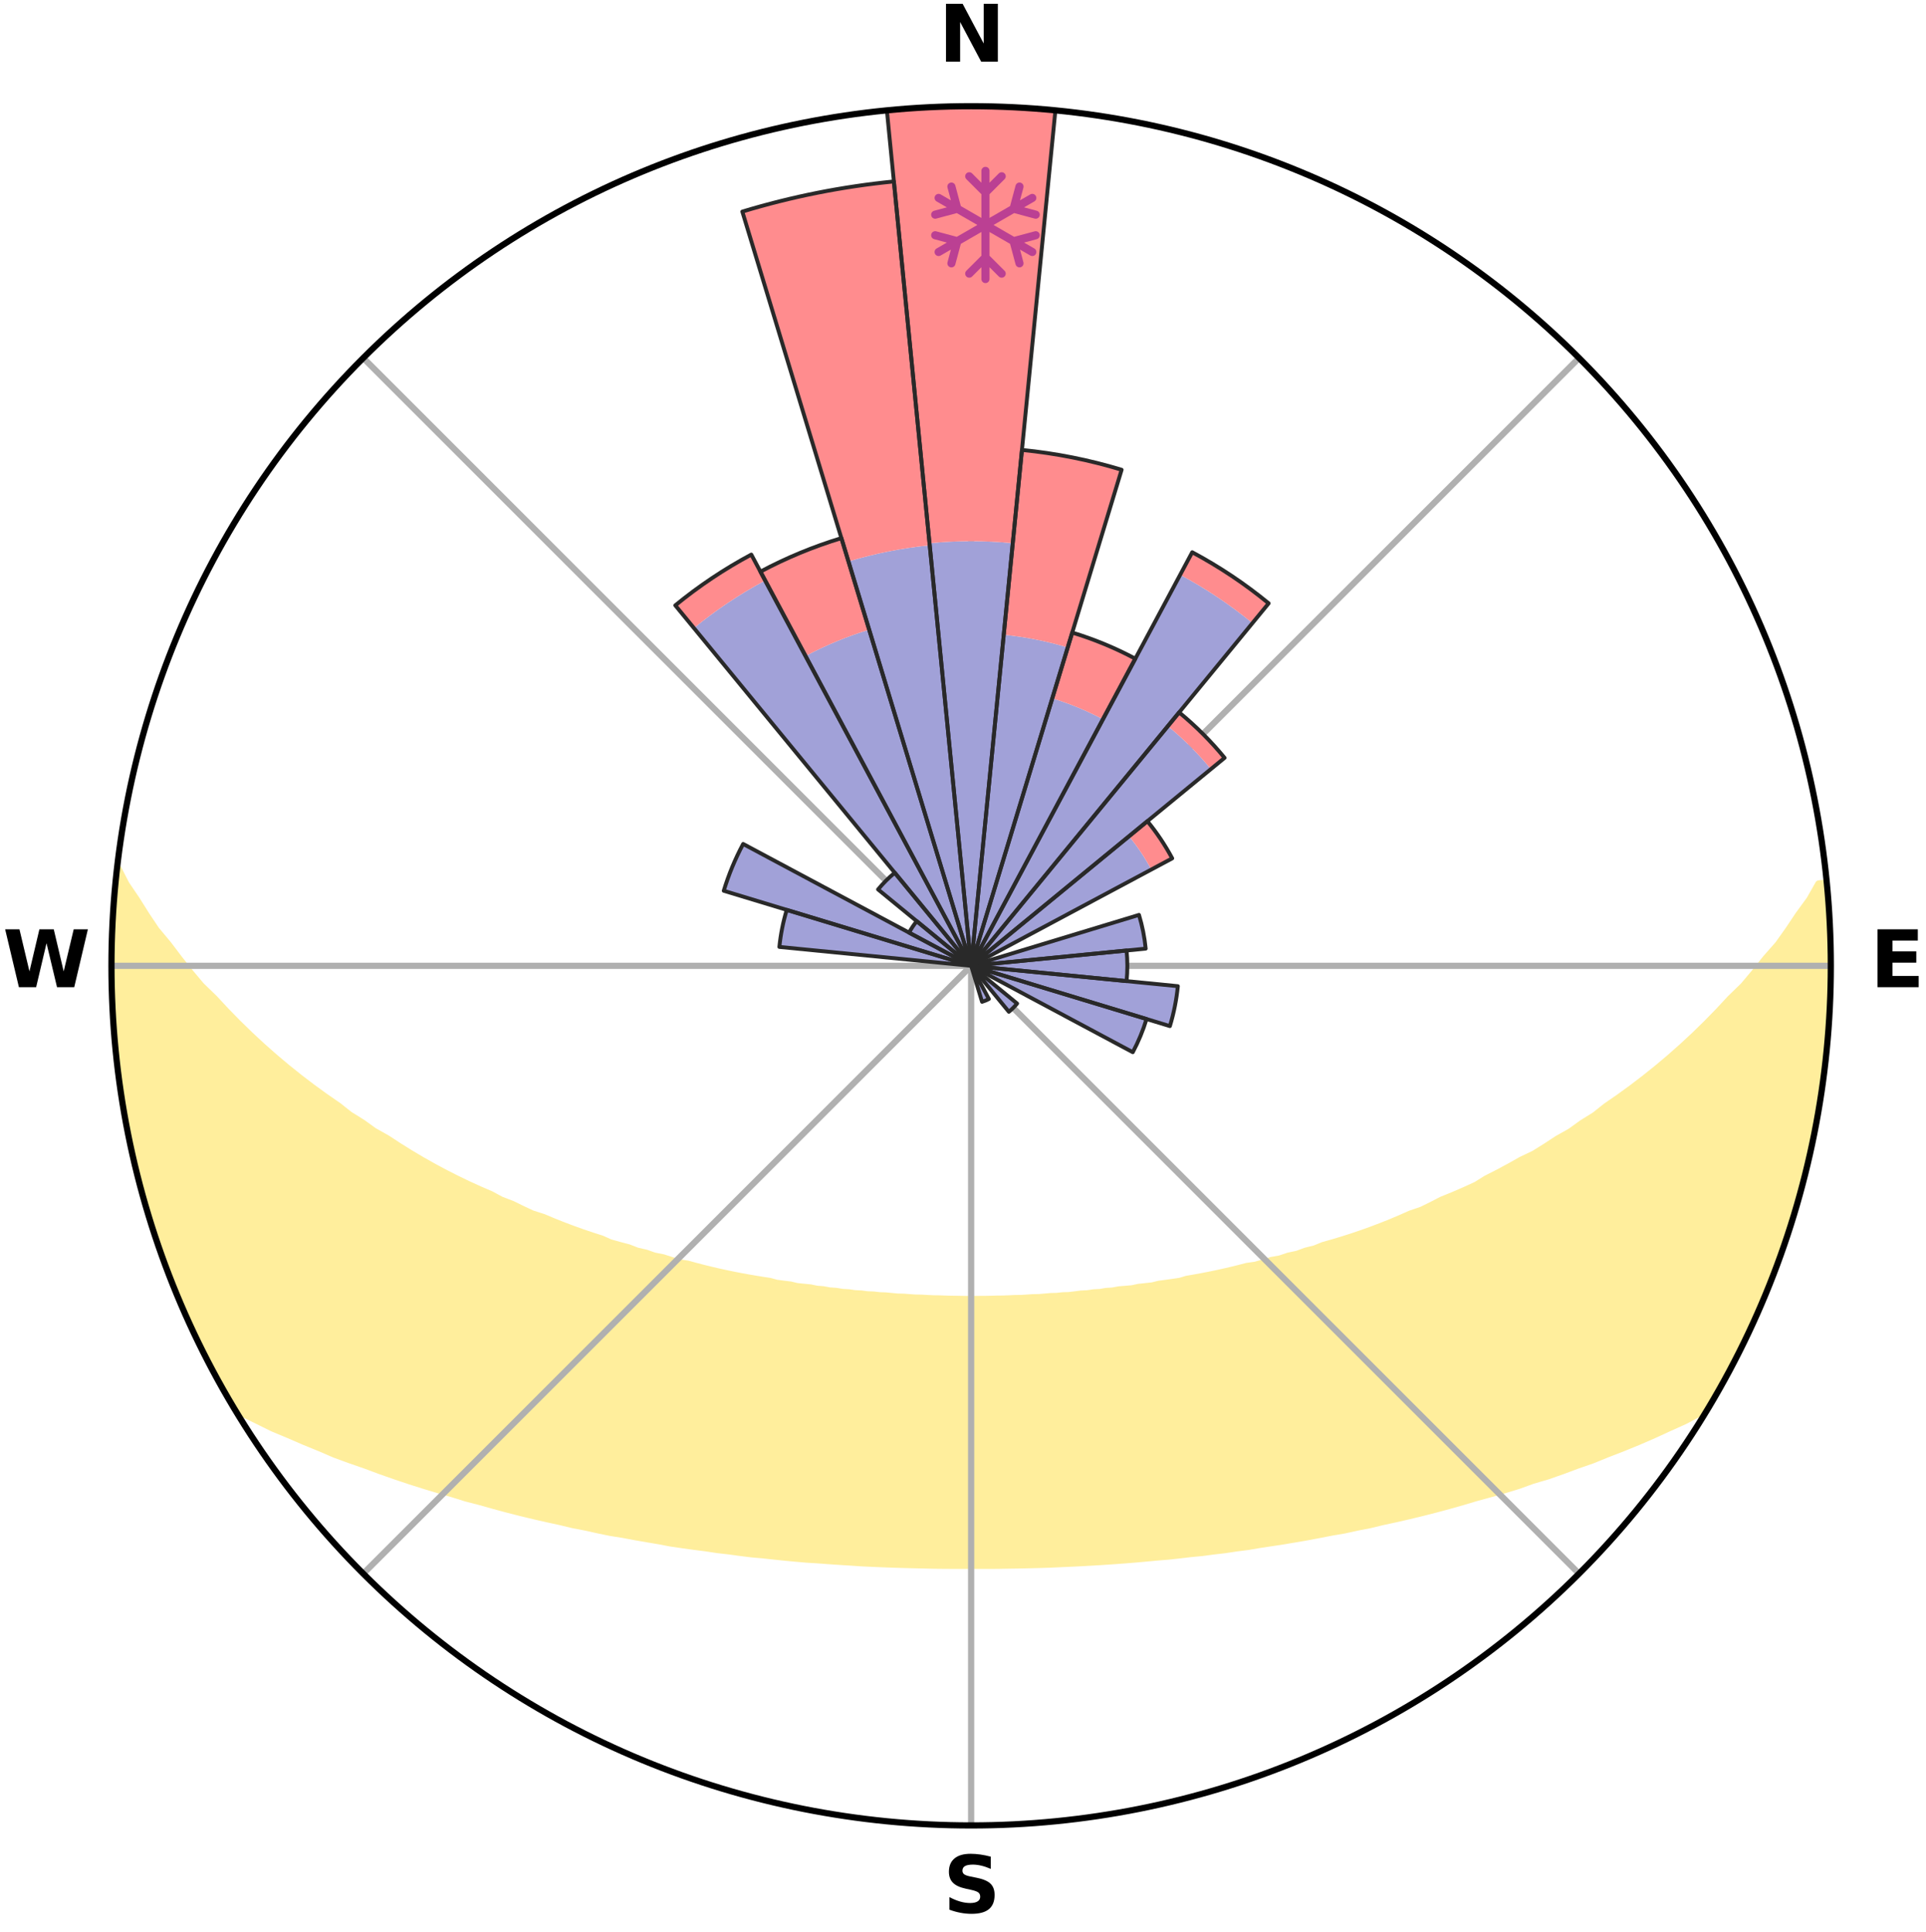 <?xml version="1.0" encoding="utf-8" standalone="no"?>
<!DOCTYPE svg PUBLIC "-//W3C//DTD SVG 1.1//EN"
  "http://www.w3.org/Graphics/SVG/1.1/DTD/svg11.dtd">
<svg xmlns:xlink="http://www.w3.org/1999/xlink" width="248.41pt" height="249.158pt" viewBox="0 0 248.41 249.158" xmlns="http://www.w3.org/2000/svg" version="1.1">
 <title>Ski Rose for Camigliatello Silano</title>
 <defs>
  <style type="text/css">*{stroke-linejoin: round; stroke-linecap: butt}</style>
 </defs>
 <g id="figure_1">
  <g id="patch_1">
   <path d="M 0 249.158 
L 248.41 249.158 
L 248.41 0 
L 0 0 
z
" style="fill: #ffffff"/>
  </g>
  <g id="axes_1">
   <g id="patch_2">
    <path d="M 236.135 124.579 
C 236.135 110.018 233.267 95.599 227.695 82.147 
C 222.122 68.695 213.955 56.471 203.659 46.175 
C 193.363 35.879 181.139 27.711 167.687 22.139 
C 154.235 16.567 139.815 13.699 125.255 13.699 
C 110.694 13.699 96.275 16.567 82.823 22.139 
C 69.371 27.711 57.147 35.879 46.851 46.175 
C 36.555 56.471 28.387 68.695 22.815 82.147 
C 17.243 95.599 14.375 110.018 14.375 124.579 
C 14.375 139.14 17.243 153.559 22.815 167.011 
C 28.387 180.463 36.555 192.687 46.851 202.983 
C 57.147 213.279 69.371 221.447 82.823 227.019 
C 96.275 232.591 110.694 235.459 125.255 235.459 
C 139.815 235.459 154.235 232.591 167.687 227.019 
C 181.139 221.447 193.363 213.279 203.659 202.983 
C 213.955 192.687 222.122 180.463 227.695 167.011 
C 233.267 153.559 236.135 139.14 236.135 124.579 
M 125.255 124.579 
C 125.255 124.579 125.255 124.579 125.255 124.579 
C 125.255 124.579 125.255 124.579 125.255 124.579 
C 125.255 124.579 125.255 124.579 125.255 124.579 
C 125.255 124.579 125.255 124.579 125.255 124.579 
C 125.255 124.579 125.255 124.579 125.255 124.579 
C 125.255 124.579 125.255 124.579 125.255 124.579 
C 125.255 124.579 125.255 124.579 125.255 124.579 
C 125.255 124.579 125.255 124.579 125.255 124.579 
C 125.255 124.579 125.255 124.579 125.255 124.579 
C 125.255 124.579 125.255 124.579 125.255 124.579 
C 125.255 124.579 125.255 124.579 125.255 124.579 
C 125.255 124.579 125.255 124.579 125.255 124.579 
C 125.255 124.579 125.255 124.579 125.255 124.579 
C 125.255 124.579 125.255 124.579 125.255 124.579 
C 125.255 124.579 125.255 124.579 125.255 124.579 
C 125.255 124.579 125.255 124.579 125.255 124.579 
z
" style="fill: #ffffff"/>
   </g>
   <g id="PolyCollection_1">
    <defs>
     <path id="mb8d885808a" d="M 235.557 -135.2 
L 234.606 -135.108 
L 233.467 -133.096 
L 232.018 -131.109 
L 230.733 -129.184 
L 229.399 -127.306 
L 227.788 -125.474 
L 226.374 -123.697 
L 224.926 -121.969 
L 223.211 -120.302 
L 221.704 -118.68 
L 220.172 -117.109 
L 218.614 -115.59 
L 217.035 -114.122 
L 215.436 -112.706 
L 213.819 -111.343 
L 212.185 -110.032 
L 210.537 -108.773 
L 208.876 -107.566 
L 207.204 -106.411 
L 205.748 -105.254 
L 204.059 -104.199 
L 202.584 -103.134 
L 200.884 -102.177 
L 199.397 -101.202 
L 197.905 -100.271 
L 196.199 -99.457 
L 194.704 -98.613 
L 193.208 -97.812 
L 191.713 -97.051 
L 190.42 -96.244 
L 188.927 -95.562 
L 187.439 -94.919 
L 185.957 -94.314 
L 184.669 -93.65 
L 183.382 -93.019 
L 181.918 -92.521 
L 180.641 -91.954 
L 179.369 -91.418 
L 178.102 -90.912 
L 176.841 -90.435 
L 175.587 -89.987 
L 174.342 -89.566 
L 173.105 -89.172 
L 171.878 -88.804 
L 170.661 -88.461 
L 169.597 -88.026 
L 168.399 -87.73 
L 167.347 -87.339 
L 166.17 -87.087 
L 165.132 -86.737 
L 163.978 -86.526 
L 162.956 -86.214 
L 161.94 -85.921 
L 160.823 -85.763 
L 159.825 -85.504 
L 158.836 -85.261 
L 157.854 -85.033 
L 156.881 -84.82 
L 155.916 -84.621 
L 154.959 -84.436 
L 154.012 -84.263 
L 153.074 -84.102 
L 152.217 -83.844 
L 151.293 -83.707 
L 150.379 -83.58 
L 149.475 -83.462 
L 148.637 -83.252 
L 147.747 -83.154 
L 146.867 -83.063 
L 146.043 -82.884 
L 145.178 -82.809 
L 144.322 -82.74 
L 143.512 -82.589 
L 142.671 -82.533 
L 141.87 -82.399 
L 141.042 -82.353 
L 140.249 -82.236 
L 139.435 -82.199 
L 138.65 -82.096 
L 137.867 -82.001 
L 137.07 -81.976 
L 136.294 -81.894 
L 135.507 -81.874 
L 134.738 -81.804 
L 133.97 -81.741 
L 133.197 -81.727 
L 132.435 -81.675 
L 131.674 -81.629 
L 130.911 -81.62 
L 130.154 -81.583 
L 129.398 -81.553 
L 128.642 -81.547 
L 127.888 -81.525 
L 127.135 -81.51 
L 126.383 -81.505 
L 125.631 -81.498 
L 124.879 -81.498 
L 124.127 -81.506 
L 123.375 -81.52 
L 122.622 -81.527 
L 121.868 -81.549 
L 121.114 -81.577 
L 120.356 -81.587 
L 119.6 -81.624 
L 118.842 -81.667 
L 118.076 -81.68 
L 117.314 -81.733 
L 116.55 -81.792 
L 115.773 -81.81 
L 115.004 -81.88 
L 114.232 -81.958 
L 113.442 -81.984 
L 112.664 -82.074 
L 111.863 -82.105 
L 111.078 -82.208 
L 110.264 -82.246 
L 109.471 -82.363 
L 108.644 -82.41 
L 107.843 -82.543 
L 107.002 -82.601 
L 106.193 -82.752 
L 105.338 -82.822 
L 104.52 -82.991 
L 103.65 -83.076 
L 102.77 -83.167 
L 101.938 -83.367 
L 101.043 -83.476 
L 100.139 -83.594 
L 99.294 -83.828 
L 98.375 -83.967 
L 97.446 -84.117 
L 96.509 -84.278 
L 95.562 -84.451 
L 94.606 -84.637 
L 93.642 -84.836 
L 92.669 -85.05 
L 91.688 -85.278 
L 90.699 -85.521 
L 89.703 -85.781 
L 88.698 -86.057 
L 87.571 -86.232 
L 86.549 -86.543 
L 85.522 -86.874 
L 84.359 -87.105 
L 83.316 -87.475 
L 82.132 -87.748 
L 81.076 -88.161 
L 79.871 -88.479 
L 78.655 -88.822 
L 77.582 -89.303 
L 76.351 -89.696 
L 75.11 -90.116 
L 73.861 -90.563 
L 72.606 -91.038 
L 71.343 -91.542 
L 70.075 -92.076 
L 68.623 -92.539 
L 67.344 -93.136 
L 66.062 -93.765 
L 64.588 -94.332 
L 63.3 -95.028 
L 61.817 -95.669 
L 60.328 -96.348 
L 58.837 -97.068 
L 57.343 -97.828 
L 55.849 -98.629 
L 54.355 -99.472 
L 52.864 -100.357 
L 51.376 -101.285 
L 49.893 -102.256 
L 48.197 -103.209 
L 46.726 -104.27 
L 45.04 -105.321 
L 43.587 -106.474 
L 41.919 -107.624 
L 40.262 -108.827 
L 38.617 -110.081 
L 36.987 -111.387 
L 35.372 -112.746 
L 33.776 -114.156 
L 32.2 -115.619 
L 30.646 -117.133 
L 29.116 -118.699 
L 27.611 -120.316 
L 25.899 -121.977 
L 24.453 -123.699 
L 23.04 -125.471 
L 21.664 -127.292 
L 20.096 -129.17 
L 18.81 -131.09 
L 17.579 -133.053 
L 16.206 -135.079 
L 15.156 -137.123 
L 15.156 -137.123 
L 15.156 -137.123 
L 14.958 -135.199 
L 14.795 -133.272 
L 14.666 -131.343 
L 14.569 -129.412 
L 14.504 -127.479 
L 14.471 -125.546 
L 14.472 -123.612 
L 14.503 -121.679 
L 14.566 -119.746 
L 14.659 -117.815 
L 14.783 -115.885 
L 14.937 -113.957 
L 15.12 -112.031 
L 15.333 -110.108 
L 15.777 -108.217 
L 16.048 -106.304 
L 16.348 -104.394 
L 16.678 -102.489 
L 17.015 -100.583 
L 17.621 -98.738 
L 18.012 -96.844 
L 18.458 -94.962 
L 18.963 -93.094 
L 19.628 -91.275 
L 20.132 -89.406 
L 20.88 -87.618 
L 21.442 -85.765 
L 22.103 -83.946 
L 22.873 -82.171 
L 23.597 -80.377 
L 24.408 -78.62 
L 25.199 -76.855 
L 26.086 -75.135 
L 26.918 -73.388 
L 27.816 -71.674 
L 28.769 -69.99 
L 29.731 -68.311 
L 31.211 -66.949 
L 33.238 -65.958 
L 35.215 -64.983 
L 37.284 -64.118 
L 39.281 -63.254 
L 41.277 -62.439 
L 43.196 -61.613 
L 45.182 -60.886 
L 47.158 -60.201 
L 49.052 -59.495 
L 50.941 -58.831 
L 52.815 -58.2 
L 54.683 -57.608 
L 56.534 -57.047 
L 58.376 -56.522 
L 60.145 -55.968 
L 61.957 -55.501 
L 63.702 -55.006 
L 65.436 -54.54 
L 67.157 -54.101 
L 68.866 -53.689 
L 70.561 -53.301 
L 72.243 -52.938 
L 73.872 -52.543 
L 75.527 -52.225 
L 77.13 -51.87 
L 78.725 -51.541 
L 80.34 -51.284 
L 81.907 -50.989 
L 83.466 -50.718 
L 85.01 -50.458 
L 86.519 -50.169 
L 88.046 -49.949 
L 89.558 -49.738 
L 91.061 -49.548 
L 92.533 -49.324 
L 94.013 -49.154 
L 95.467 -48.957 
L 96.913 -48.775 
L 98.366 -48.648 
L 99.796 -48.491 
L 101.218 -48.345 
L 102.634 -48.211 
L 104.042 -48.089 
L 105.451 -48.002 
L 106.845 -47.898 
L 108.234 -47.803 
L 109.617 -47.718 
L 110.992 -47.623 
L 112.366 -47.557 
L 113.735 -47.499 
L 115.1 -47.448 
L 116.462 -47.405 
L 117.82 -47.369 
L 119.176 -47.34 
L 120.529 -47.306 
L 121.88 -47.293 
L 123.231 -47.286 
L 124.58 -47.285 
L 125.929 -47.285 
L 127.279 -47.285 
L 128.629 -47.291 
L 129.98 -47.316 
L 131.334 -47.337 
L 132.69 -47.366 
L 134.048 -47.401 
L 135.41 -47.444 
L 136.773 -47.507 
L 138.142 -47.567 
L 139.516 -47.635 
L 140.894 -47.711 
L 142.277 -47.796 
L 143.666 -47.89 
L 145.061 -47.993 
L 146.462 -48.107 
L 147.87 -48.231 
L 149.285 -48.366 
L 150.717 -48.481 
L 152.147 -48.638 
L 153.585 -48.808 
L 155.048 -48.946 
L 156.502 -49.141 
L 157.982 -49.311 
L 159.454 -49.535 
L 160.958 -49.725 
L 162.448 -49.98 
L 163.97 -50.208 
L 165.507 -50.443 
L 167.052 -50.703 
L 168.612 -50.973 
L 170.179 -51.269 
L 171.762 -51.577 
L 173.391 -51.854 
L 174.993 -52.209 
L 176.649 -52.527 
L 178.279 -52.921 
L 179.961 -53.284 
L 181.657 -53.672 
L 183.366 -54.084 
L 185.088 -54.523 
L 186.823 -54.989 
L 188.569 -55.484 
L 190.326 -56.008 
L 192.15 -56.506 
L 193.994 -57.03 
L 195.845 -57.592 
L 197.646 -58.245 
L 199.588 -58.815 
L 201.478 -59.478 
L 203.372 -60.185 
L 205.348 -60.87 
L 207.263 -61.652 
L 209.255 -62.422 
L 211.251 -63.238 
L 213.249 -64.103 
L 215.241 -65.019 
L 217.294 -65.944 
L 219.241 -66.984 
L 220.79 -68.305 
L 221.75 -69.985 
L 222.666 -71.689 
L 223.594 -73.387 
L 224.444 -75.125 
L 225.275 -76.872 
L 226.108 -78.617 
L 226.899 -80.383 
L 227.687 -82.15 
L 228.318 -83.981 
L 229.013 -85.785 
L 229.665 -87.606 
L 230.245 -89.45 
L 230.974 -91.246 
L 231.468 -93.117 
L 232.054 -94.961 
L 232.576 -96.824 
L 232.979 -98.717 
L 233.471 -100.588 
L 233.837 -102.488 
L 234.235 -104.381 
L 234.589 -106.283 
L 234.901 -108.192 
L 235.172 -110.108 
L 235.401 -112.03 
L 235.589 -113.955 
L 235.738 -115.884 
L 235.848 -117.815 
L 235.92 -119.747 
L 236.074 -121.677 
L 236.074 -123.612 
L 236.122 -125.547 
L 236.051 -127.48 
L 235.946 -129.412 
L 235.809 -131.341 
L 235.759 -133.276 
L 235.557 -135.2 
z
" style="stroke: #ffee9c"/>
    </defs>
    <g clip-path="url(#p329e6999b3)">
     <use xlink:href="#mb8d885808a" x="0" y="249.158" style="fill: #ffee9c; stroke: #ffee9c"/>
    </g>
   </g>
   <g id="matplotlib.axis_1">
    <g id="xtick_1">
     <g id="line2d_1">
      <path d="M 125.255 124.579 
L 125.255 13.699 
" clip-path="url(#p329e6999b3)" style="fill: none; stroke: #b0b0b0; stroke-width: 0.8; stroke-linecap: square"/>
     </g>
     <g id="text_1">
      <!-- N -->
      <g transform="translate(121.07 7.958) scale(0.1 -0.1)">
       <defs>
        <path id="DejaVuSans-Bold-4e" d="M 588 4666 
L 1931 4666 
L 3628 1466 
L 3628 4666 
L 4769 4666 
L 4769 0 
L 3425 0 
L 1728 3200 
L 1728 0 
L 588 0 
L 588 4666 
z
" transform="scale(0.016)"/>
       </defs>
       <use xlink:href="#DejaVuSans-Bold-4e"/>
      </g>
     </g>
    </g>
    <g id="xtick_2">
     <g id="line2d_2">
      <path d="M 125.255 124.579 
L 203.659 46.175 
" clip-path="url(#p329e6999b3)" style="fill: none; stroke: #b0b0b0; stroke-width: 0.8; stroke-linecap: square"/>
     </g>
    </g>
    <g id="xtick_3">
     <g id="line2d_3">
      <path d="M 125.255 124.579 
L 236.135 124.579 
" clip-path="url(#p329e6999b3)" style="fill: none; stroke: #b0b0b0; stroke-width: 0.8; stroke-linecap: square"/>
     </g>
     <g id="text_2">
      <!-- E -->
      <g transform="translate(241.219 127.338) scale(0.1 -0.1)">
       <defs>
        <path id="DejaVuSans-Bold-45" d="M 588 4666 
L 3834 4666 
L 3834 3756 
L 1791 3756 
L 1791 2888 
L 3713 2888 
L 3713 1978 
L 1791 1978 
L 1791 909 
L 3903 909 
L 3903 0 
L 588 0 
L 588 4666 
z
" transform="scale(0.016)"/>
       </defs>
       <use xlink:href="#DejaVuSans-Bold-45"/>
      </g>
     </g>
    </g>
    <g id="xtick_4">
     <g id="line2d_4">
      <path d="M 125.255 124.579 
L 203.659 202.983 
" clip-path="url(#p329e6999b3)" style="fill: none; stroke: #b0b0b0; stroke-width: 0.8; stroke-linecap: square"/>
     </g>
    </g>
    <g id="xtick_5">
     <g id="line2d_5">
      <path d="M 125.255 124.579 
L 125.255 235.459 
" clip-path="url(#p329e6999b3)" style="fill: none; stroke: #b0b0b0; stroke-width: 0.8; stroke-linecap: square"/>
     </g>
     <g id="text_3">
      <!-- S -->
      <g transform="translate(121.654 246.718) scale(0.1 -0.1)">
       <defs>
        <path id="DejaVuSans-Bold-53" d="M 3834 4519 
L 3834 3531 
Q 3450 3703 3084 3790 
Q 2719 3878 2394 3878 
Q 1963 3878 1756 3759 
Q 1550 3641 1550 3391 
Q 1550 3203 1689 3098 
Q 1828 2994 2194 2919 
L 2706 2816 
Q 3484 2659 3812 2340 
Q 4141 2022 4141 1434 
Q 4141 663 3683 286 
Q 3225 -91 2284 -91 
Q 1841 -91 1394 -6 
Q 947 78 500 244 
L 500 1259 
Q 947 1022 1364 901 
Q 1781 781 2169 781 
Q 2563 781 2772 912 
Q 2981 1044 2981 1288 
Q 2981 1506 2839 1625 
Q 2697 1744 2272 1838 
L 1806 1941 
Q 1106 2091 782 2419 
Q 459 2747 459 3303 
Q 459 4000 909 4375 
Q 1359 4750 2203 4750 
Q 2588 4750 2994 4692 
Q 3400 4634 3834 4519 
z
" transform="scale(0.016)"/>
       </defs>
       <use xlink:href="#DejaVuSans-Bold-53"/>
      </g>
     </g>
    </g>
    <g id="xtick_6">
     <g id="line2d_6">
      <path d="M 125.255 124.579 
L 46.851 202.983 
" clip-path="url(#p329e6999b3)" style="fill: none; stroke: #b0b0b0; stroke-width: 0.8; stroke-linecap: square"/>
     </g>
    </g>
    <g id="xtick_7">
     <g id="line2d_7">
      <path d="M 125.255 124.579 
L 14.375 124.579 
" clip-path="url(#p329e6999b3)" style="fill: none; stroke: #b0b0b0; stroke-width: 0.8; stroke-linecap: square"/>
     </g>
     <g id="text_4">
      <!-- W -->
      <g transform="translate(0.36 127.338) scale(0.1 -0.1)">
       <defs>
        <path id="DejaVuSans-Bold-57" d="M 191 4666 
L 1344 4666 
L 2150 1275 
L 2950 4666 
L 4109 4666 
L 4909 1275 
L 5716 4666 
L 6859 4666 
L 5759 0 
L 4372 0 
L 3525 3547 
L 2688 0 
L 1300 0 
L 191 4666 
z
" transform="scale(0.016)"/>
       </defs>
       <use xlink:href="#DejaVuSans-Bold-57"/>
      </g>
     </g>
    </g>
    <g id="xtick_8">
     <g id="line2d_8">
      <path d="M 125.255 124.579 
L 46.851 46.175 
" clip-path="url(#p329e6999b3)" style="fill: none; stroke: #b0b0b0; stroke-width: 0.8; stroke-linecap: square"/>
     </g>
    </g>
   </g>
   <g id="matplotlib.axis_2"/>
   <g id="patch_3">
    <path d="M 125.255 124.579 
C 125.255 124.579 125.255 124.579 125.255 124.579 
C 125.255 124.579 125.255 124.579 125.255 124.579 
L 125.255 124.579 
C 125.255 124.579 125.255 124.579 125.255 124.579 
C 125.255 124.579 125.255 124.579 125.255 124.579 
z
" clip-path="url(#p329e6999b3)" style="fill: #d9d9d9"/>
   </g>
   <g id="patch_4">
    <path d="M 125.255 124.579 
C 125.255 124.579 125.255 124.579 125.255 124.579 
C 125.255 124.579 125.255 124.579 125.255 124.579 
L 125.255 124.579 
C 125.255 124.579 125.255 124.579 125.255 124.579 
C 125.255 124.579 125.255 124.579 125.255 124.579 
z
" clip-path="url(#p329e6999b3)" style="fill: #d9d9d9"/>
   </g>
   <g id="patch_5">
    <path d="M 125.255 124.579 
C 125.255 124.579 125.255 124.579 125.255 124.579 
C 125.255 124.579 125.255 124.579 125.255 124.579 
L 125.255 124.579 
C 125.255 124.579 125.255 124.579 125.255 124.579 
C 125.255 124.579 125.255 124.579 125.255 124.579 
z
" clip-path="url(#p329e6999b3)" style="fill: #d9d9d9"/>
   </g>
   <g id="patch_6">
    <path d="M 125.255 124.579 
C 125.255 124.579 125.255 124.579 125.255 124.579 
C 125.255 124.579 125.255 124.579 125.255 124.579 
L 125.255 124.579 
C 125.255 124.579 125.255 124.579 125.255 124.579 
C 125.255 124.579 125.255 124.579 125.255 124.579 
z
" clip-path="url(#p329e6999b3)" style="fill: #d9d9d9"/>
   </g>
   <g id="patch_7">
    <path d="M 125.255 124.579 
C 125.255 124.579 125.255 124.579 125.255 124.579 
C 125.255 124.579 125.255 124.579 125.255 124.579 
L 125.255 124.579 
C 125.255 124.579 125.255 124.579 125.255 124.579 
C 125.255 124.579 125.255 124.579 125.255 124.579 
z
" clip-path="url(#p329e6999b3)" style="fill: #d9d9d9"/>
   </g>
   <g id="patch_8">
    <path d="M 125.255 124.579 
C 125.255 124.579 125.255 124.579 125.255 124.579 
C 125.255 124.579 125.255 124.579 125.255 124.579 
L 125.255 124.579 
C 125.255 124.579 125.255 124.579 125.255 124.579 
C 125.255 124.579 125.255 124.579 125.255 124.579 
z
" clip-path="url(#p329e6999b3)" style="fill: #d9d9d9"/>
   </g>
   <g id="patch_9">
    <path d="M 125.255 124.579 
C 125.255 124.579 125.255 124.579 125.255 124.579 
C 125.255 124.579 125.255 124.579 125.255 124.579 
L 125.255 124.579 
C 125.255 124.579 125.255 124.579 125.255 124.579 
C 125.255 124.579 125.255 124.579 125.255 124.579 
z
" clip-path="url(#p329e6999b3)" style="fill: #d9d9d9"/>
   </g>
   <g id="patch_10">
    <path d="M 125.255 124.579 
C 125.255 124.579 125.255 124.579 125.255 124.579 
C 125.255 124.579 125.255 124.579 125.255 124.579 
L 125.255 124.579 
C 125.255 124.579 125.255 124.579 125.255 124.579 
C 125.255 124.579 125.255 124.579 125.255 124.579 
z
" clip-path="url(#p329e6999b3)" style="fill: #d9d9d9"/>
   </g>
   <g id="patch_11">
    <path d="M 125.255 124.579 
C 125.255 124.579 125.255 124.579 125.255 124.579 
C 125.255 124.579 125.255 124.579 125.255 124.579 
L 125.255 124.579 
C 125.255 124.579 125.255 124.579 125.255 124.579 
C 125.255 124.579 125.255 124.579 125.255 124.579 
z
" clip-path="url(#p329e6999b3)" style="fill: #d9d9d9"/>
   </g>
   <g id="patch_12">
    <path d="M 125.255 124.579 
C 125.255 124.579 125.255 124.579 125.255 124.579 
C 125.255 124.579 125.255 124.579 125.255 124.579 
L 125.255 124.579 
C 125.255 124.579 125.255 124.579 125.255 124.579 
C 125.255 124.579 125.255 124.579 125.255 124.579 
z
" clip-path="url(#p329e6999b3)" style="fill: #d9d9d9"/>
   </g>
   <g id="patch_13">
    <path d="M 125.255 124.579 
C 125.255 124.579 125.255 124.579 125.255 124.579 
C 125.255 124.579 125.255 124.579 125.255 124.579 
L 125.255 124.579 
C 125.255 124.579 125.255 124.579 125.255 124.579 
C 125.255 124.579 125.255 124.579 125.255 124.579 
z
" clip-path="url(#p329e6999b3)" style="fill: #d9d9d9"/>
   </g>
   <g id="patch_14">
    <path d="M 125.255 124.579 
C 125.255 124.579 125.255 124.579 125.255 124.579 
C 125.255 124.579 125.255 124.579 125.255 124.579 
L 125.255 124.579 
C 125.255 124.579 125.255 124.579 125.255 124.579 
C 125.255 124.579 125.255 124.579 125.255 124.579 
z
" clip-path="url(#p329e6999b3)" style="fill: #d9d9d9"/>
   </g>
   <g id="patch_15">
    <path d="M 125.255 124.579 
C 125.255 124.579 125.255 124.579 125.255 124.579 
C 125.255 124.579 125.255 124.579 125.255 124.579 
L 125.255 124.579 
C 125.255 124.579 125.255 124.579 125.255 124.579 
C 125.255 124.579 125.255 124.579 125.255 124.579 
z
" clip-path="url(#p329e6999b3)" style="fill: #d9d9d9"/>
   </g>
   <g id="patch_16">
    <path d="M 125.255 124.579 
C 125.255 124.579 125.255 124.579 125.255 124.579 
C 125.255 124.579 125.255 124.579 125.255 124.579 
L 125.255 124.579 
C 125.255 124.579 125.255 124.579 125.255 124.579 
C 125.255 124.579 125.255 124.579 125.255 124.579 
z
" clip-path="url(#p329e6999b3)" style="fill: #d9d9d9"/>
   </g>
   <g id="patch_17">
    <path d="M 125.255 124.579 
C 125.255 124.579 125.255 124.579 125.255 124.579 
C 125.255 124.579 125.255 124.579 125.255 124.579 
L 125.255 124.579 
C 125.255 124.579 125.255 124.579 125.255 124.579 
C 125.255 124.579 125.255 124.579 125.255 124.579 
z
" clip-path="url(#p329e6999b3)" style="fill: #d9d9d9"/>
   </g>
   <g id="patch_18">
    <path d="M 125.255 124.579 
C 125.255 124.579 125.255 124.579 125.255 124.579 
C 125.255 124.579 125.255 124.579 125.255 124.579 
L 125.255 124.579 
C 125.255 124.579 125.255 124.579 125.255 124.579 
C 125.255 124.579 125.255 124.579 125.255 124.579 
z
" clip-path="url(#p329e6999b3)" style="fill: #d9d9d9"/>
   </g>
   <g id="patch_19">
    <path d="M 125.255 124.579 
C 125.255 124.579 125.255 124.579 125.255 124.579 
C 125.255 124.579 125.255 124.579 125.255 124.579 
L 125.255 124.579 
C 125.255 124.579 125.255 124.579 125.255 124.579 
C 125.255 124.579 125.255 124.579 125.255 124.579 
z
" clip-path="url(#p329e6999b3)" style="fill: #d9d9d9"/>
   </g>
   <g id="patch_20">
    <path d="M 125.255 124.579 
C 125.255 124.579 125.255 124.579 125.255 124.579 
C 125.255 124.579 125.255 124.579 125.255 124.579 
L 125.255 124.579 
C 125.255 124.579 125.255 124.579 125.255 124.579 
C 125.255 124.579 125.255 124.579 125.255 124.579 
z
" clip-path="url(#p329e6999b3)" style="fill: #d9d9d9"/>
   </g>
   <g id="patch_21">
    <path d="M 125.255 124.579 
C 125.255 124.579 125.255 124.579 125.255 124.579 
C 125.255 124.579 125.255 124.579 125.255 124.579 
L 125.255 124.579 
C 125.255 124.579 125.255 124.579 125.255 124.579 
C 125.255 124.579 125.255 124.579 125.255 124.579 
z
" clip-path="url(#p329e6999b3)" style="fill: #d9d9d9"/>
   </g>
   <g id="patch_22">
    <path d="M 125.255 124.579 
C 125.255 124.579 125.255 124.579 125.255 124.579 
C 125.255 124.579 125.255 124.579 125.255 124.579 
L 125.255 124.579 
C 125.255 124.579 125.255 124.579 125.255 124.579 
C 125.255 124.579 125.255 124.579 125.255 124.579 
z
" clip-path="url(#p329e6999b3)" style="fill: #d9d9d9"/>
   </g>
   <g id="patch_23">
    <path d="M 125.255 124.579 
C 125.255 124.579 125.255 124.579 125.255 124.579 
C 125.255 124.579 125.255 124.579 125.255 124.579 
L 125.255 124.579 
C 125.255 124.579 125.255 124.579 125.255 124.579 
C 125.255 124.579 125.255 124.579 125.255 124.579 
z
" clip-path="url(#p329e6999b3)" style="fill: #d9d9d9"/>
   </g>
   <g id="patch_24">
    <path d="M 125.255 124.579 
C 125.255 124.579 125.255 124.579 125.255 124.579 
C 125.255 124.579 125.255 124.579 125.255 124.579 
L 125.255 124.579 
C 125.255 124.579 125.255 124.579 125.255 124.579 
C 125.255 124.579 125.255 124.579 125.255 124.579 
z
" clip-path="url(#p329e6999b3)" style="fill: #d9d9d9"/>
   </g>
   <g id="patch_25">
    <path d="M 125.255 124.579 
C 125.255 124.579 125.255 124.579 125.255 124.579 
C 125.255 124.579 125.255 124.579 125.255 124.579 
L 125.255 124.579 
C 125.255 124.579 125.255 124.579 125.255 124.579 
C 125.255 124.579 125.255 124.579 125.255 124.579 
z
" clip-path="url(#p329e6999b3)" style="fill: #d9d9d9"/>
   </g>
   <g id="patch_26">
    <path d="M 125.255 124.579 
C 125.255 124.579 125.255 124.579 125.255 124.579 
C 125.255 124.579 125.255 124.579 125.255 124.579 
L 125.255 124.579 
C 125.255 124.579 125.255 124.579 125.255 124.579 
C 125.255 124.579 125.255 124.579 125.255 124.579 
z
" clip-path="url(#p329e6999b3)" style="fill: #d9d9d9"/>
   </g>
   <g id="patch_27">
    <path d="M 125.255 124.579 
C 125.255 124.579 125.255 124.579 125.255 124.579 
C 125.255 124.579 125.255 124.579 125.255 124.579 
L 125.255 124.579 
C 125.255 124.579 125.255 124.579 125.255 124.579 
C 125.255 124.579 125.255 124.579 125.255 124.579 
z
" clip-path="url(#p329e6999b3)" style="fill: #d9d9d9"/>
   </g>
   <g id="patch_28">
    <path d="M 125.255 124.579 
C 125.255 124.579 125.255 124.579 125.255 124.579 
C 125.255 124.579 125.255 124.579 125.255 124.579 
L 125.255 124.579 
C 125.255 124.579 125.255 124.579 125.255 124.579 
C 125.255 124.579 125.255 124.579 125.255 124.579 
z
" clip-path="url(#p329e6999b3)" style="fill: #d9d9d9"/>
   </g>
   <g id="patch_29">
    <path d="M 125.255 124.579 
C 125.255 124.579 125.255 124.579 125.255 124.579 
C 125.255 124.579 125.255 124.579 125.255 124.579 
L 125.255 124.579 
C 125.255 124.579 125.255 124.579 125.255 124.579 
C 125.255 124.579 125.255 124.579 125.255 124.579 
z
" clip-path="url(#p329e6999b3)" style="fill: #d9d9d9"/>
   </g>
   <g id="patch_30">
    <path d="M 125.255 124.579 
C 125.255 124.579 125.255 124.579 125.255 124.579 
C 125.255 124.579 125.255 124.579 125.255 124.579 
L 125.255 124.579 
C 125.255 124.579 125.255 124.579 125.255 124.579 
C 125.255 124.579 125.255 124.579 125.255 124.579 
z
" clip-path="url(#p329e6999b3)" style="fill: #d9d9d9"/>
   </g>
   <g id="patch_31">
    <path d="M 125.255 124.579 
C 125.255 124.579 125.255 124.579 125.255 124.579 
C 125.255 124.579 125.255 124.579 125.255 124.579 
L 125.255 124.579 
C 125.255 124.579 125.255 124.579 125.255 124.579 
C 125.255 124.579 125.255 124.579 125.255 124.579 
z
" clip-path="url(#p329e6999b3)" style="fill: #d9d9d9"/>
   </g>
   <g id="patch_32">
    <path d="M 125.255 124.579 
C 125.255 124.579 125.255 124.579 125.255 124.579 
C 125.255 124.579 125.255 124.579 125.255 124.579 
L 125.255 124.579 
C 125.255 124.579 125.255 124.579 125.255 124.579 
C 125.255 124.579 125.255 124.579 125.255 124.579 
z
" clip-path="url(#p329e6999b3)" style="fill: #d9d9d9"/>
   </g>
   <g id="patch_33">
    <path d="M 125.255 124.579 
C 125.255 124.579 125.255 124.579 125.255 124.579 
C 125.255 124.579 125.255 124.579 125.255 124.579 
L 125.255 124.579 
C 125.255 124.579 125.255 124.579 125.255 124.579 
C 125.255 124.579 125.255 124.579 125.255 124.579 
z
" clip-path="url(#p329e6999b3)" style="fill: #d9d9d9"/>
   </g>
   <g id="patch_34">
    <path d="M 125.255 124.579 
C 125.255 124.579 125.255 124.579 125.255 124.579 
C 125.255 124.579 125.255 124.579 125.255 124.579 
L 125.255 124.579 
C 125.255 124.579 125.255 124.579 125.255 124.579 
C 125.255 124.579 125.255 124.579 125.255 124.579 
z
" clip-path="url(#p329e6999b3)" style="fill: #d9d9d9"/>
   </g>
   <g id="patch_35">
    <path d="M 125.255 124.579 
C 125.255 124.579 125.255 124.579 125.255 124.579 
C 125.255 124.579 125.255 124.579 125.255 124.579 
L 130.624 70.07 
C 128.839 69.894 127.048 69.806 125.255 69.806 
C 123.462 69.806 121.67 69.894 119.886 70.07 
z
" clip-path="url(#p329e6999b3)" style="fill: #a1a1d8"/>
   </g>
   <g id="patch_36">
    <path d="M 125.255 124.579 
C 125.255 124.579 125.255 124.579 125.255 124.579 
C 125.255 124.579 125.255 124.579 125.255 124.579 
L 137.711 83.517 
C 136.367 83.11 135.004 82.768 133.626 82.494 
C 132.249 82.22 130.858 82.014 129.461 81.876 
z
" clip-path="url(#p329e6999b3)" style="fill: #a1a1d8"/>
   </g>
   <g id="patch_37">
    <path d="M 125.255 124.579 
C 125.255 124.579 125.255 124.579 125.255 124.579 
C 125.255 124.579 125.255 124.579 125.255 124.579 
L 142.251 92.781 
C 141.211 92.224 140.143 91.719 139.053 91.268 
C 137.963 90.816 136.851 90.418 135.721 90.076 
z
" clip-path="url(#p329e6999b3)" style="fill: #a1a1d8"/>
   </g>
   <g id="patch_38">
    <path d="M 125.255 124.579 
C 125.255 124.579 125.255 124.579 125.255 124.579 
C 125.255 124.579 125.255 124.579 125.255 124.579 
L 161.536 80.371 
C 160.089 79.183 158.584 78.068 157.028 77.028 
C 155.471 75.988 153.865 75.025 152.214 74.142 
z
" clip-path="url(#p329e6999b3)" style="fill: #a1a1d8"/>
   </g>
   <g id="patch_39">
    <path d="M 125.255 124.579 
C 125.255 124.579 125.255 124.579 125.255 124.579 
C 125.255 124.579 125.255 124.579 125.255 124.579 
L 156.176 99.203 
C 155.345 98.191 154.465 97.22 153.539 96.294 
C 152.614 95.369 151.643 94.489 150.631 93.658 
z
" clip-path="url(#p329e6999b3)" style="fill: #a1a1d8"/>
   </g>
   <g id="patch_40">
    <path d="M 125.255 124.579 
C 125.255 124.579 125.255 124.579 125.255 124.579 
C 125.255 124.579 125.255 124.579 125.255 124.579 
L 148.49 112.159 
C 148.084 111.399 147.64 110.659 147.161 109.942 
C 146.682 109.225 146.168 108.532 145.621 107.865 
z
" clip-path="url(#p329e6999b3)" style="fill: #a1a1d8"/>
   </g>
   <g id="patch_41">
    <path d="M 125.255 124.579 
C 125.255 124.579 125.255 124.579 125.255 124.579 
C 125.255 124.579 125.255 124.579 125.255 124.579 
L 125.255 124.579 
C 125.255 124.579 125.255 124.579 125.255 124.579 
C 125.255 124.579 125.255 124.579 125.255 124.579 
z
" clip-path="url(#p329e6999b3)" style="fill: #a1a1d8"/>
   </g>
   <g id="patch_42">
    <path d="M 125.255 124.579 
C 125.255 124.579 125.255 124.579 125.255 124.579 
C 125.255 124.579 125.255 124.579 125.255 124.579 
L 147.768 122.362 
C 147.696 121.625 147.587 120.892 147.443 120.166 
C 147.298 119.439 147.118 118.721 146.903 118.012 
z
" clip-path="url(#p329e6999b3)" style="fill: #a1a1d8"/>
   </g>
   <g id="patch_43">
    <path d="M 125.255 124.579 
C 125.255 124.579 125.255 124.579 125.255 124.579 
C 125.255 124.579 125.255 124.579 125.255 124.579 
L 145.305 126.554 
C 145.369 125.898 145.402 125.238 145.402 124.579 
C 145.402 123.92 145.369 123.261 145.305 122.604 
z
" clip-path="url(#p329e6999b3)" style="fill: #a1a1d8"/>
   </g>
   <g id="patch_44">
    <path d="M 125.255 124.579 
C 125.255 124.579 125.255 124.579 125.255 124.579 
C 125.255 124.579 125.255 124.579 125.255 124.579 
L 150.891 132.356 
C 151.145 131.516 151.358 130.665 151.529 129.805 
C 151.7 128.945 151.829 128.077 151.915 127.205 
z
" clip-path="url(#p329e6999b3)" style="fill: #a1a1d8"/>
   </g>
   <g id="patch_45">
    <path d="M 125.255 124.579 
C 125.255 124.579 125.255 124.579 125.255 124.579 
C 125.255 124.579 125.255 124.579 125.255 124.579 
L 146.103 135.723 
C 146.468 135.04 146.799 134.34 147.095 133.626 
C 147.391 132.911 147.652 132.182 147.877 131.441 
z
" clip-path="url(#p329e6999b3)" style="fill: #a1a1d8"/>
   </g>
   <g id="patch_46">
    <path d="M 125.255 124.579 
C 125.255 124.579 125.255 124.579 125.255 124.579 
C 125.255 124.579 125.255 124.579 125.255 124.579 
L 125.255 124.579 
C 125.255 124.579 125.255 124.579 125.255 124.579 
C 125.255 124.579 125.255 124.579 125.255 124.579 
z
" clip-path="url(#p329e6999b3)" style="fill: #a1a1d8"/>
   </g>
   <g id="patch_47">
    <path d="M 125.255 124.579 
C 125.255 124.579 125.255 124.579 125.255 124.579 
C 125.255 124.579 125.255 124.579 125.255 124.579 
L 130.12 130.508 
C 130.315 130.349 130.501 130.18 130.678 130.002 
C 130.856 129.825 131.024 129.639 131.184 129.445 
z
" clip-path="url(#p329e6999b3)" style="fill: #a1a1d8"/>
   </g>
   <g id="patch_48">
    <path d="M 125.255 124.579 
C 125.255 124.579 125.255 124.579 125.255 124.579 
C 125.255 124.579 125.255 124.579 125.255 124.579 
L 125.255 124.579 
C 125.255 124.579 125.255 124.579 125.255 124.579 
C 125.255 124.579 125.255 124.579 125.255 124.579 
z
" clip-path="url(#p329e6999b3)" style="fill: #a1a1d8"/>
   </g>
   <g id="patch_49">
    <path d="M 125.255 124.579 
C 125.255 124.579 125.255 124.579 125.255 124.579 
C 125.255 124.579 125.255 124.579 125.255 124.579 
L 126.663 129.221 
C 126.815 129.175 126.964 129.121 127.111 129.061 
C 127.258 129 127.401 128.932 127.541 128.857 
z
" clip-path="url(#p329e6999b3)" style="fill: #a1a1d8"/>
   </g>
   <g id="patch_50">
    <path d="M 125.255 124.579 
C 125.255 124.579 125.255 124.579 125.255 124.579 
C 125.255 124.579 125.255 124.579 125.255 124.579 
L 125.255 124.579 
C 125.255 124.579 125.255 124.579 125.255 124.579 
C 125.255 124.579 125.255 124.579 125.255 124.579 
z
" clip-path="url(#p329e6999b3)" style="fill: #a1a1d8"/>
   </g>
   <g id="patch_51">
    <path d="M 125.255 124.579 
C 125.255 124.579 125.255 124.579 125.255 124.579 
C 125.255 124.579 125.255 124.579 125.255 124.579 
L 125.255 124.579 
C 125.255 124.579 125.255 124.579 125.255 124.579 
C 125.255 124.579 125.255 124.579 125.255 124.579 
z
" clip-path="url(#p329e6999b3)" style="fill: #a1a1d8"/>
   </g>
   <g id="patch_52">
    <path d="M 125.255 124.579 
C 125.255 124.579 125.255 124.579 125.255 124.579 
C 125.255 124.579 125.255 124.579 125.255 124.579 
L 125.255 124.579 
C 125.255 124.579 125.255 124.579 125.255 124.579 
C 125.255 124.579 125.255 124.579 125.255 124.579 
z
" clip-path="url(#p329e6999b3)" style="fill: #a1a1d8"/>
   </g>
   <g id="patch_53">
    <path d="M 125.255 124.579 
C 125.255 124.579 125.255 124.579 125.255 124.579 
C 125.255 124.579 125.255 124.579 125.255 124.579 
L 125.255 124.579 
C 125.255 124.579 125.255 124.579 125.255 124.579 
C 125.255 124.579 125.255 124.579 125.255 124.579 
z
" clip-path="url(#p329e6999b3)" style="fill: #a1a1d8"/>
   </g>
   <g id="patch_54">
    <path d="M 125.255 124.579 
C 125.255 124.579 125.255 124.579 125.255 124.579 
C 125.255 124.579 125.255 124.579 125.255 124.579 
L 125.255 124.579 
C 125.255 124.579 125.255 124.579 125.255 124.579 
C 125.255 124.579 125.255 124.579 125.255 124.579 
z
" clip-path="url(#p329e6999b3)" style="fill: #a1a1d8"/>
   </g>
   <g id="patch_55">
    <path d="M 125.255 124.579 
C 125.255 124.579 125.255 124.579 125.255 124.579 
C 125.255 124.579 125.255 124.579 125.255 124.579 
L 125.255 124.579 
C 125.255 124.579 125.255 124.579 125.255 124.579 
C 125.255 124.579 125.255 124.579 125.255 124.579 
z
" clip-path="url(#p329e6999b3)" style="fill: #a1a1d8"/>
   </g>
   <g id="patch_56">
    <path d="M 125.255 124.579 
C 125.255 124.579 125.255 124.579 125.255 124.579 
C 125.255 124.579 125.255 124.579 125.255 124.579 
L 125.255 124.579 
C 125.255 124.579 125.255 124.579 125.255 124.579 
C 125.255 124.579 125.255 124.579 125.255 124.579 
z
" clip-path="url(#p329e6999b3)" style="fill: #a1a1d8"/>
   </g>
   <g id="patch_57">
    <path d="M 125.255 124.579 
C 125.255 124.579 125.255 124.579 125.255 124.579 
C 125.255 124.579 125.255 124.579 125.255 124.579 
L 125.255 124.579 
C 125.255 124.579 125.255 124.579 125.255 124.579 
C 125.255 124.579 125.255 124.579 125.255 124.579 
z
" clip-path="url(#p329e6999b3)" style="fill: #a1a1d8"/>
   </g>
   <g id="patch_58">
    <path d="M 125.255 124.579 
C 125.255 124.579 125.255 124.579 125.255 124.579 
C 125.255 124.579 125.255 124.579 125.255 124.579 
L 125.255 124.579 
C 125.255 124.579 125.255 124.579 125.255 124.579 
C 125.255 124.579 125.255 124.579 125.255 124.579 
z
" clip-path="url(#p329e6999b3)" style="fill: #a1a1d8"/>
   </g>
   <g id="patch_59">
    <path d="M 125.255 124.579 
C 125.255 124.579 125.255 124.579 125.255 124.579 
C 125.255 124.579 125.255 124.579 125.255 124.579 
L 125.255 124.579 
C 125.255 124.579 125.255 124.579 125.255 124.579 
C 125.255 124.579 125.255 124.579 125.255 124.579 
z
" clip-path="url(#p329e6999b3)" style="fill: #a1a1d8"/>
   </g>
   <g id="patch_60">
    <path d="M 125.255 124.579 
C 125.255 124.579 125.255 124.579 125.255 124.579 
C 125.255 124.579 125.255 124.579 125.255 124.579 
L 101.472 117.365 
C 101.236 118.143 101.038 118.933 100.88 119.731 
C 100.721 120.528 100.601 121.334 100.522 122.143 
z
" clip-path="url(#p329e6999b3)" style="fill: #a1a1d8"/>
   </g>
   <g id="patch_61">
    <path d="M 125.255 124.579 
C 125.255 124.579 125.255 124.579 125.255 124.579 
C 125.255 124.579 125.255 124.579 125.255 124.579 
L 95.849 108.861 
C 95.334 109.824 94.867 110.811 94.449 111.819 
C 94.032 112.827 93.664 113.856 93.347 114.9 
z
" clip-path="url(#p329e6999b3)" style="fill: #a1a1d8"/>
   </g>
   <g id="patch_62">
    <path d="M 125.255 124.579 
C 125.255 124.579 125.255 124.579 125.255 124.579 
C 125.255 124.579 125.255 124.579 125.255 124.579 
L 118.24 118.822 
C 118.051 119.052 117.874 119.29 117.709 119.537 
C 117.544 119.784 117.391 120.039 117.251 120.301 
z
" clip-path="url(#p329e6999b3)" style="fill: #a1a1d8"/>
   </g>
   <g id="patch_63">
    <path d="M 125.255 124.579 
C 125.255 124.579 125.255 124.579 125.255 124.579 
C 125.255 124.579 125.255 124.579 125.255 124.579 
L 115.403 112.574 
C 115.01 112.897 114.633 113.238 114.273 113.598 
C 113.914 113.957 113.572 114.334 113.25 114.727 
z
" clip-path="url(#p329e6999b3)" style="fill: #a1a1d8"/>
   </g>
   <g id="patch_64">
    <path d="M 125.255 124.579 
C 125.255 124.579 125.255 124.579 125.255 124.579 
C 125.255 124.579 125.255 124.579 125.255 124.579 
L 98.687 74.873 
C 97.06 75.743 95.476 76.692 93.942 77.717 
C 92.409 78.742 90.926 79.841 89.5 81.012 
z
" clip-path="url(#p329e6999b3)" style="fill: #a1a1d8"/>
   </g>
   <g id="patch_65">
    <path d="M 125.255 124.579 
C 125.255 124.579 125.255 124.579 125.255 124.579 
C 125.255 124.579 125.255 124.579 125.255 124.579 
L 112.102 81.22 
C 110.683 81.651 109.286 82.151 107.916 82.718 
C 106.545 83.286 105.204 83.92 103.896 84.619 
z
" clip-path="url(#p329e6999b3)" style="fill: #a1a1d8"/>
   </g>
   <g id="patch_66">
    <path d="M 125.255 124.579 
C 125.255 124.579 125.255 124.579 125.255 124.579 
C 125.255 124.579 125.255 124.579 125.255 124.579 
L 119.913 70.338 
C 118.137 70.513 116.371 70.775 114.622 71.123 
C 112.872 71.471 111.14 71.904 109.433 72.422 
z
" clip-path="url(#p329e6999b3)" style="fill: #a1a1d8"/>
   </g>
   <g id="patch_67">
    <path d="M 119.886 70.07 
C 121.67 69.894 123.462 69.806 125.255 69.806 
C 127.048 69.806 128.839 69.894 130.624 70.07 
L 136.123 14.233 
C 132.511 13.877 128.884 13.699 125.255 13.699 
C 121.626 13.699 117.998 13.877 114.387 14.233 
z
" clip-path="url(#p329e6999b3)" style="fill: #ff8c8e"/>
   </g>
   <g id="patch_68">
    <path d="M 129.461 81.876 
C 130.858 82.014 132.249 82.22 133.626 82.494 
C 135.004 82.768 136.367 83.11 137.711 83.517 
L 144.664 60.595 
C 142.57 59.96 140.446 59.428 138.299 59.001 
C 136.153 58.574 133.987 58.252 131.809 58.038 
z
" clip-path="url(#p329e6999b3)" style="fill: #ff8c8e"/>
   </g>
   <g id="patch_69">
    <path d="M 135.721 90.076 
C 136.851 90.418 137.963 90.816 139.053 91.268 
C 140.143 91.719 141.211 92.224 142.251 92.781 
L 146.429 84.964 
C 145.133 84.271 143.803 83.642 142.444 83.08 
C 141.086 82.517 139.701 82.021 138.294 81.595 
z
" clip-path="url(#p329e6999b3)" style="fill: #ff8c8e"/>
   </g>
   <g id="patch_70">
    <path d="M 152.214 74.142 
C 153.865 75.025 155.471 75.988 157.028 77.028 
C 158.584 78.068 160.089 79.183 161.536 80.371 
L 163.629 77.821 
C 162.098 76.565 160.507 75.384 158.861 74.284 
C 157.214 73.184 155.515 72.166 153.769 71.233 
z
" clip-path="url(#p329e6999b3)" style="fill: #ff8c8e"/>
   </g>
   <g id="patch_71">
    <path d="M 150.631 93.658 
C 151.643 94.489 152.614 95.369 153.539 96.294 
C 154.465 97.22 155.345 98.191 156.176 99.203 
L 157.944 97.752 
C 157.066 96.682 156.136 95.656 155.157 94.677 
C 154.178 93.698 153.152 92.768 152.082 91.89 
z
" clip-path="url(#p329e6999b3)" style="fill: #ff8c8e"/>
   </g>
   <g id="patch_72">
    <path d="M 145.621 107.865 
C 146.168 108.532 146.682 109.225 147.161 109.942 
C 147.64 110.659 148.084 111.399 148.49 112.159 
L 151.189 110.717 
C 150.735 109.868 150.24 109.042 149.705 108.242 
C 149.17 107.442 148.597 106.668 147.986 105.924 
z
" clip-path="url(#p329e6999b3)" style="fill: #ff8c8e"/>
   </g>
   <g id="patch_73">
    <path d="M 125.255 124.579 
C 125.255 124.579 125.255 124.579 125.255 124.579 
C 125.255 124.579 125.255 124.579 125.255 124.579 
L 125.255 124.579 
C 125.255 124.579 125.255 124.579 125.255 124.579 
C 125.255 124.579 125.255 124.579 125.255 124.579 
z
" clip-path="url(#p329e6999b3)" style="fill: #ff8c8e"/>
   </g>
   <g id="patch_74">
    <path d="M 146.903 118.012 
C 147.118 118.721 147.298 119.439 147.443 120.166 
C 147.587 120.892 147.696 121.625 147.768 122.362 
L 147.768 122.362 
C 147.696 121.625 147.587 120.892 147.443 120.166 
C 147.298 119.439 147.118 118.721 146.903 118.012 
z
" clip-path="url(#p329e6999b3)" style="fill: #ff8c8e"/>
   </g>
   <g id="patch_75">
    <path d="M 145.305 122.604 
C 145.369 123.261 145.402 123.92 145.402 124.579 
C 145.402 125.238 145.369 125.898 145.305 126.554 
L 145.305 126.554 
C 145.369 125.898 145.402 125.238 145.402 124.579 
C 145.402 123.92 145.369 123.261 145.305 122.604 
z
" clip-path="url(#p329e6999b3)" style="fill: #ff8c8e"/>
   </g>
   <g id="patch_76">
    <path d="M 151.915 127.205 
C 151.829 128.077 151.7 128.945 151.529 129.805 
C 151.358 130.665 151.145 131.516 150.891 132.356 
L 150.891 132.356 
C 151.145 131.516 151.358 130.665 151.529 129.805 
C 151.7 128.945 151.829 128.077 151.915 127.205 
z
" clip-path="url(#p329e6999b3)" style="fill: #ff8c8e"/>
   </g>
   <g id="patch_77">
    <path d="M 147.877 131.441 
C 147.652 132.182 147.391 132.911 147.095 133.626 
C 146.799 134.34 146.468 135.04 146.103 135.723 
L 146.103 135.723 
C 146.468 135.04 146.799 134.34 147.095 133.626 
C 147.391 132.911 147.652 132.182 147.877 131.441 
z
" clip-path="url(#p329e6999b3)" style="fill: #ff8c8e"/>
   </g>
   <g id="patch_78">
    <path d="M 125.255 124.579 
C 125.255 124.579 125.255 124.579 125.255 124.579 
C 125.255 124.579 125.255 124.579 125.255 124.579 
L 125.255 124.579 
C 125.255 124.579 125.255 124.579 125.255 124.579 
C 125.255 124.579 125.255 124.579 125.255 124.579 
z
" clip-path="url(#p329e6999b3)" style="fill: #ff8c8e"/>
   </g>
   <g id="patch_79">
    <path d="M 131.184 129.445 
C 131.024 129.639 130.856 129.825 130.678 130.002 
C 130.501 130.18 130.315 130.349 130.12 130.508 
L 130.12 130.508 
C 130.315 130.349 130.501 130.18 130.678 130.002 
C 130.856 129.825 131.024 129.639 131.184 129.445 
z
" clip-path="url(#p329e6999b3)" style="fill: #ff8c8e"/>
   </g>
   <g id="patch_80">
    <path d="M 125.255 124.579 
C 125.255 124.579 125.255 124.579 125.255 124.579 
C 125.255 124.579 125.255 124.579 125.255 124.579 
L 125.255 124.579 
C 125.255 124.579 125.255 124.579 125.255 124.579 
C 125.255 124.579 125.255 124.579 125.255 124.579 
z
" clip-path="url(#p329e6999b3)" style="fill: #ff8c8e"/>
   </g>
   <g id="patch_81">
    <path d="M 127.541 128.857 
C 127.401 128.932 127.258 129 127.111 129.061 
C 126.964 129.121 126.815 129.175 126.663 129.221 
L 126.663 129.221 
C 126.815 129.175 126.964 129.121 127.111 129.061 
C 127.258 129 127.401 128.932 127.541 128.857 
z
" clip-path="url(#p329e6999b3)" style="fill: #ff8c8e"/>
   </g>
   <g id="patch_82">
    <path d="M 125.255 124.579 
C 125.255 124.579 125.255 124.579 125.255 124.579 
C 125.255 124.579 125.255 124.579 125.255 124.579 
L 125.255 124.579 
C 125.255 124.579 125.255 124.579 125.255 124.579 
C 125.255 124.579 125.255 124.579 125.255 124.579 
z
" clip-path="url(#p329e6999b3)" style="fill: #ff8c8e"/>
   </g>
   <g id="patch_83">
    <path d="M 125.255 124.579 
C 125.255 124.579 125.255 124.579 125.255 124.579 
C 125.255 124.579 125.255 124.579 125.255 124.579 
L 125.255 124.579 
C 125.255 124.579 125.255 124.579 125.255 124.579 
C 125.255 124.579 125.255 124.579 125.255 124.579 
z
" clip-path="url(#p329e6999b3)" style="fill: #ff8c8e"/>
   </g>
   <g id="patch_84">
    <path d="M 125.255 124.579 
C 125.255 124.579 125.255 124.579 125.255 124.579 
C 125.255 124.579 125.255 124.579 125.255 124.579 
L 125.255 124.579 
C 125.255 124.579 125.255 124.579 125.255 124.579 
C 125.255 124.579 125.255 124.579 125.255 124.579 
z
" clip-path="url(#p329e6999b3)" style="fill: #ff8c8e"/>
   </g>
   <g id="patch_85">
    <path d="M 125.255 124.579 
C 125.255 124.579 125.255 124.579 125.255 124.579 
C 125.255 124.579 125.255 124.579 125.255 124.579 
L 125.255 124.579 
C 125.255 124.579 125.255 124.579 125.255 124.579 
C 125.255 124.579 125.255 124.579 125.255 124.579 
z
" clip-path="url(#p329e6999b3)" style="fill: #ff8c8e"/>
   </g>
   <g id="patch_86">
    <path d="M 125.255 124.579 
C 125.255 124.579 125.255 124.579 125.255 124.579 
C 125.255 124.579 125.255 124.579 125.255 124.579 
L 125.255 124.579 
C 125.255 124.579 125.255 124.579 125.255 124.579 
C 125.255 124.579 125.255 124.579 125.255 124.579 
z
" clip-path="url(#p329e6999b3)" style="fill: #ff8c8e"/>
   </g>
   <g id="patch_87">
    <path d="M 125.255 124.579 
C 125.255 124.579 125.255 124.579 125.255 124.579 
C 125.255 124.579 125.255 124.579 125.255 124.579 
L 125.255 124.579 
C 125.255 124.579 125.255 124.579 125.255 124.579 
C 125.255 124.579 125.255 124.579 125.255 124.579 
z
" clip-path="url(#p329e6999b3)" style="fill: #ff8c8e"/>
   </g>
   <g id="patch_88">
    <path d="M 125.255 124.579 
C 125.255 124.579 125.255 124.579 125.255 124.579 
C 125.255 124.579 125.255 124.579 125.255 124.579 
L 125.255 124.579 
C 125.255 124.579 125.255 124.579 125.255 124.579 
C 125.255 124.579 125.255 124.579 125.255 124.579 
z
" clip-path="url(#p329e6999b3)" style="fill: #ff8c8e"/>
   </g>
   <g id="patch_89">
    <path d="M 125.255 124.579 
C 125.255 124.579 125.255 124.579 125.255 124.579 
C 125.255 124.579 125.255 124.579 125.255 124.579 
L 125.255 124.579 
C 125.255 124.579 125.255 124.579 125.255 124.579 
C 125.255 124.579 125.255 124.579 125.255 124.579 
z
" clip-path="url(#p329e6999b3)" style="fill: #ff8c8e"/>
   </g>
   <g id="patch_90">
    <path d="M 125.255 124.579 
C 125.255 124.579 125.255 124.579 125.255 124.579 
C 125.255 124.579 125.255 124.579 125.255 124.579 
L 125.255 124.579 
C 125.255 124.579 125.255 124.579 125.255 124.579 
C 125.255 124.579 125.255 124.579 125.255 124.579 
z
" clip-path="url(#p329e6999b3)" style="fill: #ff8c8e"/>
   </g>
   <g id="patch_91">
    <path d="M 125.255 124.579 
C 125.255 124.579 125.255 124.579 125.255 124.579 
C 125.255 124.579 125.255 124.579 125.255 124.579 
L 125.255 124.579 
C 125.255 124.579 125.255 124.579 125.255 124.579 
C 125.255 124.579 125.255 124.579 125.255 124.579 
z
" clip-path="url(#p329e6999b3)" style="fill: #ff8c8e"/>
   </g>
   <g id="patch_92">
    <path d="M 100.522 122.143 
C 100.601 121.334 100.721 120.528 100.88 119.731 
C 101.038 118.933 101.236 118.143 101.472 117.365 
L 101.472 117.365 
C 101.236 118.143 101.038 118.933 100.88 119.731 
C 100.721 120.528 100.601 121.334 100.522 122.143 
z
" clip-path="url(#p329e6999b3)" style="fill: #ff8c8e"/>
   </g>
   <g id="patch_93">
    <path d="M 93.347 114.9 
C 93.664 113.856 94.032 112.827 94.449 111.819 
C 94.867 110.811 95.334 109.824 95.849 108.861 
L 95.849 108.861 
C 95.334 109.824 94.867 110.811 94.449 111.819 
C 94.032 112.827 93.664 113.856 93.347 114.9 
z
" clip-path="url(#p329e6999b3)" style="fill: #ff8c8e"/>
   </g>
   <g id="patch_94">
    <path d="M 117.251 120.301 
C 117.391 120.039 117.544 119.784 117.709 119.537 
C 117.874 119.29 118.051 119.052 118.24 118.822 
L 118.24 118.822 
C 118.051 119.052 117.874 119.29 117.709 119.537 
C 117.544 119.784 117.391 120.039 117.251 120.301 
z
" clip-path="url(#p329e6999b3)" style="fill: #ff8c8e"/>
   </g>
   <g id="patch_95">
    <path d="M 113.25 114.727 
C 113.572 114.334 113.914 113.957 114.273 113.598 
C 114.633 113.238 115.01 112.897 115.403 112.574 
L 115.403 112.574 
C 115.01 112.897 114.633 113.238 114.273 113.598 
C 113.914 113.957 113.572 114.334 113.25 114.727 
z
" clip-path="url(#p329e6999b3)" style="fill: #ff8c8e"/>
   </g>
   <g id="patch_96">
    <path d="M 89.5 81.012 
C 90.926 79.841 92.409 78.742 93.942 77.717 
C 95.476 76.692 97.06 75.743 98.687 74.873 
L 96.902 71.534 
C 95.165 72.462 93.476 73.474 91.839 74.568 
C 90.202 75.662 88.62 76.835 87.098 78.084 
z
" clip-path="url(#p329e6999b3)" style="fill: #ff8c8e"/>
   </g>
   <g id="patch_97">
    <path d="M 103.896 84.619 
C 105.204 83.92 106.545 83.286 107.916 82.718 
C 109.286 82.151 110.683 81.651 112.102 81.22 
L 108.52 69.411 
C 106.714 69.959 104.936 70.595 103.193 71.317 
C 101.45 72.039 99.743 72.846 98.079 73.736 
z
" clip-path="url(#p329e6999b3)" style="fill: #ff8c8e"/>
   </g>
   <g id="patch_98">
    <path d="M 109.433 72.422 
C 111.14 71.904 112.872 71.471 114.622 71.123 
C 116.371 70.775 118.137 70.513 119.913 70.338 
L 115.29 23.405 
C 111.978 23.731 108.685 24.22 105.421 24.869 
C 102.158 25.518 98.928 26.327 95.743 27.293 
z
" clip-path="url(#p329e6999b3)" style="fill: #ff8c8e"/>
   </g>
   <g id="patch_99">
    <path d="M 114.387 14.233 
C 117.998 13.877 121.626 13.699 125.255 13.699 
C 128.884 13.699 132.511 13.877 136.123 14.233 
L 136.123 14.233 
C 132.511 13.877 128.884 13.699 125.255 13.699 
C 121.626 13.699 117.998 13.877 114.387 14.233 
z
" clip-path="url(#p329e6999b3)" style="fill: #828282"/>
   </g>
   <g id="patch_100">
    <path d="M 131.809 58.038 
C 133.987 58.252 136.153 58.574 138.299 59.001 
C 140.446 59.428 142.57 59.96 144.664 60.595 
L 144.664 60.595 
C 142.57 59.96 140.446 59.428 138.299 59.001 
C 136.153 58.574 133.987 58.252 131.809 58.038 
z
" clip-path="url(#p329e6999b3)" style="fill: #828282"/>
   </g>
   <g id="patch_101">
    <path d="M 138.294 81.595 
C 139.701 82.021 141.086 82.517 142.444 83.08 
C 143.803 83.642 145.133 84.271 146.429 84.964 
L 146.429 84.964 
C 145.133 84.271 143.803 83.642 142.444 83.08 
C 141.086 82.517 139.701 82.021 138.294 81.595 
z
" clip-path="url(#p329e6999b3)" style="fill: #828282"/>
   </g>
   <g id="patch_102">
    <path d="M 153.769 71.233 
C 155.515 72.166 157.214 73.184 158.861 74.284 
C 160.507 75.384 162.098 76.565 163.629 77.821 
L 163.629 77.821 
C 162.098 76.565 160.507 75.384 158.861 74.284 
C 157.214 73.184 155.515 72.166 153.769 71.233 
z
" clip-path="url(#p329e6999b3)" style="fill: #828282"/>
   </g>
   <g id="patch_103">
    <path d="M 152.082 91.89 
C 153.152 92.768 154.178 93.698 155.157 94.677 
C 156.136 95.656 157.066 96.682 157.944 97.752 
L 157.944 97.752 
C 157.066 96.682 156.136 95.656 155.157 94.677 
C 154.178 93.698 153.152 92.768 152.082 91.89 
z
" clip-path="url(#p329e6999b3)" style="fill: #828282"/>
   </g>
   <g id="patch_104">
    <path d="M 147.986 105.924 
C 148.597 106.668 149.17 107.442 149.705 108.242 
C 150.24 109.042 150.735 109.868 151.189 110.717 
L 151.189 110.717 
C 150.735 109.868 150.24 109.042 149.705 108.242 
C 149.17 107.442 148.597 106.668 147.986 105.924 
z
" clip-path="url(#p329e6999b3)" style="fill: #828282"/>
   </g>
   <g id="patch_105">
    <path d="M 125.255 124.579 
C 125.255 124.579 125.255 124.579 125.255 124.579 
C 125.255 124.579 125.255 124.579 125.255 124.579 
L 125.255 124.579 
C 125.255 124.579 125.255 124.579 125.255 124.579 
C 125.255 124.579 125.255 124.579 125.255 124.579 
z
" clip-path="url(#p329e6999b3)" style="fill: #828282"/>
   </g>
   <g id="patch_106">
    <path d="M 146.903 118.012 
C 147.118 118.721 147.298 119.439 147.443 120.166 
C 147.587 120.892 147.696 121.625 147.768 122.362 
L 147.768 122.362 
C 147.696 121.625 147.587 120.892 147.443 120.166 
C 147.298 119.439 147.118 118.721 146.903 118.012 
z
" clip-path="url(#p329e6999b3)" style="fill: #828282"/>
   </g>
   <g id="patch_107">
    <path d="M 145.305 122.604 
C 145.369 123.261 145.402 123.92 145.402 124.579 
C 145.402 125.238 145.369 125.898 145.305 126.554 
L 145.305 126.554 
C 145.369 125.898 145.402 125.238 145.402 124.579 
C 145.402 123.92 145.369 123.261 145.305 122.604 
z
" clip-path="url(#p329e6999b3)" style="fill: #828282"/>
   </g>
   <g id="patch_108">
    <path d="M 151.915 127.205 
C 151.829 128.077 151.7 128.945 151.529 129.805 
C 151.358 130.665 151.145 131.516 150.891 132.356 
L 150.891 132.356 
C 151.145 131.516 151.358 130.665 151.529 129.805 
C 151.7 128.945 151.829 128.077 151.915 127.205 
z
" clip-path="url(#p329e6999b3)" style="fill: #828282"/>
   </g>
   <g id="patch_109">
    <path d="M 147.877 131.441 
C 147.652 132.182 147.391 132.911 147.095 133.626 
C 146.799 134.34 146.468 135.04 146.103 135.723 
L 146.103 135.723 
C 146.468 135.04 146.799 134.34 147.095 133.626 
C 147.391 132.911 147.652 132.182 147.877 131.441 
z
" clip-path="url(#p329e6999b3)" style="fill: #828282"/>
   </g>
   <g id="patch_110">
    <path d="M 125.255 124.579 
C 125.255 124.579 125.255 124.579 125.255 124.579 
C 125.255 124.579 125.255 124.579 125.255 124.579 
L 125.255 124.579 
C 125.255 124.579 125.255 124.579 125.255 124.579 
C 125.255 124.579 125.255 124.579 125.255 124.579 
z
" clip-path="url(#p329e6999b3)" style="fill: #828282"/>
   </g>
   <g id="patch_111">
    <path d="M 131.184 129.445 
C 131.024 129.639 130.856 129.825 130.678 130.002 
C 130.501 130.18 130.315 130.349 130.12 130.508 
L 130.12 130.508 
C 130.315 130.349 130.501 130.18 130.678 130.002 
C 130.856 129.825 131.024 129.639 131.184 129.445 
z
" clip-path="url(#p329e6999b3)" style="fill: #828282"/>
   </g>
   <g id="patch_112">
    <path d="M 125.255 124.579 
C 125.255 124.579 125.255 124.579 125.255 124.579 
C 125.255 124.579 125.255 124.579 125.255 124.579 
L 125.255 124.579 
C 125.255 124.579 125.255 124.579 125.255 124.579 
C 125.255 124.579 125.255 124.579 125.255 124.579 
z
" clip-path="url(#p329e6999b3)" style="fill: #828282"/>
   </g>
   <g id="patch_113">
    <path d="M 127.541 128.857 
C 127.401 128.932 127.258 129 127.111 129.061 
C 126.964 129.121 126.815 129.175 126.663 129.221 
L 126.663 129.221 
C 126.815 129.175 126.964 129.121 127.111 129.061 
C 127.258 129 127.401 128.932 127.541 128.857 
z
" clip-path="url(#p329e6999b3)" style="fill: #828282"/>
   </g>
   <g id="patch_114">
    <path d="M 125.255 124.579 
C 125.255 124.579 125.255 124.579 125.255 124.579 
C 125.255 124.579 125.255 124.579 125.255 124.579 
L 125.255 124.579 
C 125.255 124.579 125.255 124.579 125.255 124.579 
C 125.255 124.579 125.255 124.579 125.255 124.579 
z
" clip-path="url(#p329e6999b3)" style="fill: #828282"/>
   </g>
   <g id="patch_115">
    <path d="M 125.255 124.579 
C 125.255 124.579 125.255 124.579 125.255 124.579 
C 125.255 124.579 125.255 124.579 125.255 124.579 
L 125.255 124.579 
C 125.255 124.579 125.255 124.579 125.255 124.579 
C 125.255 124.579 125.255 124.579 125.255 124.579 
z
" clip-path="url(#p329e6999b3)" style="fill: #828282"/>
   </g>
   <g id="patch_116">
    <path d="M 125.255 124.579 
C 125.255 124.579 125.255 124.579 125.255 124.579 
C 125.255 124.579 125.255 124.579 125.255 124.579 
L 125.255 124.579 
C 125.255 124.579 125.255 124.579 125.255 124.579 
C 125.255 124.579 125.255 124.579 125.255 124.579 
z
" clip-path="url(#p329e6999b3)" style="fill: #828282"/>
   </g>
   <g id="patch_117">
    <path d="M 125.255 124.579 
C 125.255 124.579 125.255 124.579 125.255 124.579 
C 125.255 124.579 125.255 124.579 125.255 124.579 
L 125.255 124.579 
C 125.255 124.579 125.255 124.579 125.255 124.579 
C 125.255 124.579 125.255 124.579 125.255 124.579 
z
" clip-path="url(#p329e6999b3)" style="fill: #828282"/>
   </g>
   <g id="patch_118">
    <path d="M 125.255 124.579 
C 125.255 124.579 125.255 124.579 125.255 124.579 
C 125.255 124.579 125.255 124.579 125.255 124.579 
L 125.255 124.579 
C 125.255 124.579 125.255 124.579 125.255 124.579 
C 125.255 124.579 125.255 124.579 125.255 124.579 
z
" clip-path="url(#p329e6999b3)" style="fill: #828282"/>
   </g>
   <g id="patch_119">
    <path d="M 125.255 124.579 
C 125.255 124.579 125.255 124.579 125.255 124.579 
C 125.255 124.579 125.255 124.579 125.255 124.579 
L 125.255 124.579 
C 125.255 124.579 125.255 124.579 125.255 124.579 
C 125.255 124.579 125.255 124.579 125.255 124.579 
z
" clip-path="url(#p329e6999b3)" style="fill: #828282"/>
   </g>
   <g id="patch_120">
    <path d="M 125.255 124.579 
C 125.255 124.579 125.255 124.579 125.255 124.579 
C 125.255 124.579 125.255 124.579 125.255 124.579 
L 125.255 124.579 
C 125.255 124.579 125.255 124.579 125.255 124.579 
C 125.255 124.579 125.255 124.579 125.255 124.579 
z
" clip-path="url(#p329e6999b3)" style="fill: #828282"/>
   </g>
   <g id="patch_121">
    <path d="M 125.255 124.579 
C 125.255 124.579 125.255 124.579 125.255 124.579 
C 125.255 124.579 125.255 124.579 125.255 124.579 
L 125.255 124.579 
C 125.255 124.579 125.255 124.579 125.255 124.579 
C 125.255 124.579 125.255 124.579 125.255 124.579 
z
" clip-path="url(#p329e6999b3)" style="fill: #828282"/>
   </g>
   <g id="patch_122">
    <path d="M 125.255 124.579 
C 125.255 124.579 125.255 124.579 125.255 124.579 
C 125.255 124.579 125.255 124.579 125.255 124.579 
L 125.255 124.579 
C 125.255 124.579 125.255 124.579 125.255 124.579 
C 125.255 124.579 125.255 124.579 125.255 124.579 
z
" clip-path="url(#p329e6999b3)" style="fill: #828282"/>
   </g>
   <g id="patch_123">
    <path d="M 125.255 124.579 
C 125.255 124.579 125.255 124.579 125.255 124.579 
C 125.255 124.579 125.255 124.579 125.255 124.579 
L 125.255 124.579 
C 125.255 124.579 125.255 124.579 125.255 124.579 
C 125.255 124.579 125.255 124.579 125.255 124.579 
z
" clip-path="url(#p329e6999b3)" style="fill: #828282"/>
   </g>
   <g id="patch_124">
    <path d="M 100.522 122.143 
C 100.601 121.334 100.721 120.528 100.88 119.731 
C 101.038 118.933 101.236 118.143 101.472 117.365 
L 101.472 117.365 
C 101.236 118.143 101.038 118.933 100.88 119.731 
C 100.721 120.528 100.601 121.334 100.522 122.143 
z
" clip-path="url(#p329e6999b3)" style="fill: #828282"/>
   </g>
   <g id="patch_125">
    <path d="M 93.347 114.9 
C 93.664 113.856 94.032 112.827 94.449 111.819 
C 94.867 110.811 95.334 109.824 95.849 108.861 
L 95.849 108.861 
C 95.334 109.824 94.867 110.811 94.449 111.819 
C 94.032 112.827 93.664 113.856 93.347 114.9 
z
" clip-path="url(#p329e6999b3)" style="fill: #828282"/>
   </g>
   <g id="patch_126">
    <path d="M 117.251 120.301 
C 117.391 120.039 117.544 119.784 117.709 119.537 
C 117.874 119.29 118.051 119.052 118.24 118.822 
L 118.24 118.822 
C 118.051 119.052 117.874 119.29 117.709 119.537 
C 117.544 119.784 117.391 120.039 117.251 120.301 
z
" clip-path="url(#p329e6999b3)" style="fill: #828282"/>
   </g>
   <g id="patch_127">
    <path d="M 113.25 114.727 
C 113.572 114.334 113.914 113.957 114.273 113.598 
C 114.633 113.238 115.01 112.897 115.403 112.574 
L 115.403 112.574 
C 115.01 112.897 114.633 113.238 114.273 113.598 
C 113.914 113.957 113.572 114.334 113.25 114.727 
z
" clip-path="url(#p329e6999b3)" style="fill: #828282"/>
   </g>
   <g id="patch_128">
    <path d="M 87.098 78.084 
C 88.62 76.835 90.202 75.662 91.839 74.568 
C 93.476 73.474 95.165 72.462 96.902 71.534 
L 96.902 71.534 
C 95.165 72.462 93.476 73.474 91.839 74.568 
C 90.202 75.662 88.62 76.835 87.098 78.084 
z
" clip-path="url(#p329e6999b3)" style="fill: #828282"/>
   </g>
   <g id="patch_129">
    <path d="M 98.079 73.736 
C 99.743 72.846 101.45 72.039 103.193 71.317 
C 104.936 70.595 106.714 69.959 108.52 69.411 
L 108.52 69.411 
C 106.714 69.959 104.936 70.595 103.193 71.317 
C 101.45 72.039 99.743 72.846 98.079 73.736 
z
" clip-path="url(#p329e6999b3)" style="fill: #828282"/>
   </g>
   <g id="patch_130">
    <path d="M 95.743 27.293 
C 98.928 26.327 102.158 25.518 105.421 24.869 
C 108.685 24.22 111.978 23.731 115.29 23.405 
L 115.29 23.405 
C 111.978 23.731 108.685 24.22 105.421 24.869 
C 102.158 25.518 98.928 26.327 95.743 27.293 
z
" clip-path="url(#p329e6999b3)" style="fill: #828282"/>
   </g>
   <g id="patch_131">
    <path d="M 125.255 124.579 
C 125.255 124.579 125.255 124.579 125.255 124.579 
C 125.255 124.579 125.255 124.579 125.255 124.579 
L 136.123 14.233 
C 132.511 13.877 128.884 13.699 125.255 13.699 
C 121.626 13.699 117.998 13.877 114.387 14.233 
L 125.255 124.579 
z
" clip-path="url(#p329e6999b3)" style="fill: none; stroke: #292929; stroke-width: 0.5; stroke-linejoin: miter"/>
   </g>
   <g id="patch_132">
    <path d="M 125.255 124.579 
C 125.255 124.579 125.255 124.579 125.255 124.579 
C 125.255 124.579 125.255 124.579 125.255 124.579 
L 144.664 60.595 
C 142.57 59.96 140.446 59.428 138.299 59.001 
C 136.153 58.574 133.987 58.252 131.809 58.038 
L 125.255 124.579 
z
" clip-path="url(#p329e6999b3)" style="fill: none; stroke: #292929; stroke-width: 0.5; stroke-linejoin: miter"/>
   </g>
   <g id="patch_133">
    <path d="M 125.255 124.579 
C 125.255 124.579 125.255 124.579 125.255 124.579 
C 125.255 124.579 125.255 124.579 125.255 124.579 
L 146.429 84.964 
C 145.133 84.271 143.803 83.642 142.444 83.08 
C 141.086 82.517 139.701 82.021 138.294 81.595 
L 125.255 124.579 
z
" clip-path="url(#p329e6999b3)" style="fill: none; stroke: #292929; stroke-width: 0.5; stroke-linejoin: miter"/>
   </g>
   <g id="patch_134">
    <path d="M 125.255 124.579 
C 125.255 124.579 125.255 124.579 125.255 124.579 
C 125.255 124.579 125.255 124.579 125.255 124.579 
L 163.629 77.821 
C 162.098 76.565 160.507 75.384 158.861 74.284 
C 157.214 73.184 155.515 72.166 153.769 71.233 
L 125.255 124.579 
z
" clip-path="url(#p329e6999b3)" style="fill: none; stroke: #292929; stroke-width: 0.5; stroke-linejoin: miter"/>
   </g>
   <g id="patch_135">
    <path d="M 125.255 124.579 
C 125.255 124.579 125.255 124.579 125.255 124.579 
C 125.255 124.579 125.255 124.579 125.255 124.579 
L 157.944 97.752 
C 157.066 96.682 156.136 95.656 155.157 94.677 
C 154.178 93.698 153.152 92.768 152.082 91.89 
L 125.255 124.579 
z
" clip-path="url(#p329e6999b3)" style="fill: none; stroke: #292929; stroke-width: 0.5; stroke-linejoin: miter"/>
   </g>
   <g id="patch_136">
    <path d="M 125.255 124.579 
C 125.255 124.579 125.255 124.579 125.255 124.579 
C 125.255 124.579 125.255 124.579 125.255 124.579 
L 151.189 110.717 
C 150.735 109.868 150.24 109.042 149.705 108.242 
C 149.17 107.442 148.597 106.668 147.986 105.924 
L 125.255 124.579 
z
" clip-path="url(#p329e6999b3)" style="fill: none; stroke: #292929; stroke-width: 0.5; stroke-linejoin: miter"/>
   </g>
   <g id="patch_137">
    <path d="M 125.255 124.579 
C 125.255 124.579 125.255 124.579 125.255 124.579 
C 125.255 124.579 125.255 124.579 125.255 124.579 
L 125.255 124.579 
C 125.255 124.579 125.255 124.579 125.255 124.579 
C 125.255 124.579 125.255 124.579 125.255 124.579 
L 125.255 124.579 
z
" clip-path="url(#p329e6999b3)" style="fill: none; stroke: #292929; stroke-width: 0.5; stroke-linejoin: miter"/>
   </g>
   <g id="patch_138">
    <path d="M 125.255 124.579 
C 125.255 124.579 125.255 124.579 125.255 124.579 
C 125.255 124.579 125.255 124.579 125.255 124.579 
L 147.768 122.362 
C 147.696 121.625 147.587 120.892 147.443 120.166 
C 147.298 119.439 147.118 118.721 146.903 118.012 
L 125.255 124.579 
z
" clip-path="url(#p329e6999b3)" style="fill: none; stroke: #292929; stroke-width: 0.5; stroke-linejoin: miter"/>
   </g>
   <g id="patch_139">
    <path d="M 125.255 124.579 
C 125.255 124.579 125.255 124.579 125.255 124.579 
C 125.255 124.579 125.255 124.579 125.255 124.579 
L 145.305 126.554 
C 145.369 125.898 145.402 125.238 145.402 124.579 
C 145.402 123.92 145.369 123.261 145.305 122.604 
L 125.255 124.579 
z
" clip-path="url(#p329e6999b3)" style="fill: none; stroke: #292929; stroke-width: 0.5; stroke-linejoin: miter"/>
   </g>
   <g id="patch_140">
    <path d="M 125.255 124.579 
C 125.255 124.579 125.255 124.579 125.255 124.579 
C 125.255 124.579 125.255 124.579 125.255 124.579 
L 150.891 132.356 
C 151.145 131.516 151.358 130.665 151.529 129.805 
C 151.7 128.945 151.829 128.077 151.915 127.205 
L 125.255 124.579 
z
" clip-path="url(#p329e6999b3)" style="fill: none; stroke: #292929; stroke-width: 0.5; stroke-linejoin: miter"/>
   </g>
   <g id="patch_141">
    <path d="M 125.255 124.579 
C 125.255 124.579 125.255 124.579 125.255 124.579 
C 125.255 124.579 125.255 124.579 125.255 124.579 
L 146.103 135.723 
C 146.468 135.04 146.799 134.34 147.095 133.626 
C 147.391 132.911 147.652 132.182 147.877 131.441 
L 125.255 124.579 
z
" clip-path="url(#p329e6999b3)" style="fill: none; stroke: #292929; stroke-width: 0.5; stroke-linejoin: miter"/>
   </g>
   <g id="patch_142">
    <path d="M 125.255 124.579 
C 125.255 124.579 125.255 124.579 125.255 124.579 
C 125.255 124.579 125.255 124.579 125.255 124.579 
L 125.255 124.579 
C 125.255 124.579 125.255 124.579 125.255 124.579 
C 125.255 124.579 125.255 124.579 125.255 124.579 
L 125.255 124.579 
z
" clip-path="url(#p329e6999b3)" style="fill: none; stroke: #292929; stroke-width: 0.5; stroke-linejoin: miter"/>
   </g>
   <g id="patch_143">
    <path d="M 125.255 124.579 
C 125.255 124.579 125.255 124.579 125.255 124.579 
C 125.255 124.579 125.255 124.579 125.255 124.579 
L 130.12 130.508 
C 130.315 130.349 130.501 130.18 130.678 130.002 
C 130.856 129.825 131.024 129.639 131.184 129.445 
L 125.255 124.579 
z
" clip-path="url(#p329e6999b3)" style="fill: none; stroke: #292929; stroke-width: 0.5; stroke-linejoin: miter"/>
   </g>
   <g id="patch_144">
    <path d="M 125.255 124.579 
C 125.255 124.579 125.255 124.579 125.255 124.579 
C 125.255 124.579 125.255 124.579 125.255 124.579 
L 125.255 124.579 
C 125.255 124.579 125.255 124.579 125.255 124.579 
C 125.255 124.579 125.255 124.579 125.255 124.579 
L 125.255 124.579 
z
" clip-path="url(#p329e6999b3)" style="fill: none; stroke: #292929; stroke-width: 0.5; stroke-linejoin: miter"/>
   </g>
   <g id="patch_145">
    <path d="M 125.255 124.579 
C 125.255 124.579 125.255 124.579 125.255 124.579 
C 125.255 124.579 125.255 124.579 125.255 124.579 
L 126.663 129.221 
C 126.815 129.175 126.964 129.121 127.111 129.061 
C 127.258 129 127.401 128.932 127.541 128.857 
L 125.255 124.579 
z
" clip-path="url(#p329e6999b3)" style="fill: none; stroke: #292929; stroke-width: 0.5; stroke-linejoin: miter"/>
   </g>
   <g id="patch_146">
    <path d="M 125.255 124.579 
C 125.255 124.579 125.255 124.579 125.255 124.579 
C 125.255 124.579 125.255 124.579 125.255 124.579 
L 125.255 124.579 
C 125.255 124.579 125.255 124.579 125.255 124.579 
C 125.255 124.579 125.255 124.579 125.255 124.579 
L 125.255 124.579 
z
" clip-path="url(#p329e6999b3)" style="fill: none; stroke: #292929; stroke-width: 0.5; stroke-linejoin: miter"/>
   </g>
   <g id="patch_147">
    <path d="M 125.255 124.579 
C 125.255 124.579 125.255 124.579 125.255 124.579 
C 125.255 124.579 125.255 124.579 125.255 124.579 
L 125.255 124.579 
C 125.255 124.579 125.255 124.579 125.255 124.579 
C 125.255 124.579 125.255 124.579 125.255 124.579 
L 125.255 124.579 
z
" clip-path="url(#p329e6999b3)" style="fill: none; stroke: #292929; stroke-width: 0.5; stroke-linejoin: miter"/>
   </g>
   <g id="patch_148">
    <path d="M 125.255 124.579 
C 125.255 124.579 125.255 124.579 125.255 124.579 
C 125.255 124.579 125.255 124.579 125.255 124.579 
L 125.255 124.579 
C 125.255 124.579 125.255 124.579 125.255 124.579 
C 125.255 124.579 125.255 124.579 125.255 124.579 
L 125.255 124.579 
z
" clip-path="url(#p329e6999b3)" style="fill: none; stroke: #292929; stroke-width: 0.5; stroke-linejoin: miter"/>
   </g>
   <g id="patch_149">
    <path d="M 125.255 124.579 
C 125.255 124.579 125.255 124.579 125.255 124.579 
C 125.255 124.579 125.255 124.579 125.255 124.579 
L 125.255 124.579 
C 125.255 124.579 125.255 124.579 125.255 124.579 
C 125.255 124.579 125.255 124.579 125.255 124.579 
L 125.255 124.579 
z
" clip-path="url(#p329e6999b3)" style="fill: none; stroke: #292929; stroke-width: 0.5; stroke-linejoin: miter"/>
   </g>
   <g id="patch_150">
    <path d="M 125.255 124.579 
C 125.255 124.579 125.255 124.579 125.255 124.579 
C 125.255 124.579 125.255 124.579 125.255 124.579 
L 125.255 124.579 
C 125.255 124.579 125.255 124.579 125.255 124.579 
C 125.255 124.579 125.255 124.579 125.255 124.579 
L 125.255 124.579 
z
" clip-path="url(#p329e6999b3)" style="fill: none; stroke: #292929; stroke-width: 0.5; stroke-linejoin: miter"/>
   </g>
   <g id="patch_151">
    <path d="M 125.255 124.579 
C 125.255 124.579 125.255 124.579 125.255 124.579 
C 125.255 124.579 125.255 124.579 125.255 124.579 
L 125.255 124.579 
C 125.255 124.579 125.255 124.579 125.255 124.579 
C 125.255 124.579 125.255 124.579 125.255 124.579 
L 125.255 124.579 
z
" clip-path="url(#p329e6999b3)" style="fill: none; stroke: #292929; stroke-width: 0.5; stroke-linejoin: miter"/>
   </g>
   <g id="patch_152">
    <path d="M 125.255 124.579 
C 125.255 124.579 125.255 124.579 125.255 124.579 
C 125.255 124.579 125.255 124.579 125.255 124.579 
L 125.255 124.579 
C 125.255 124.579 125.255 124.579 125.255 124.579 
C 125.255 124.579 125.255 124.579 125.255 124.579 
L 125.255 124.579 
z
" clip-path="url(#p329e6999b3)" style="fill: none; stroke: #292929; stroke-width: 0.5; stroke-linejoin: miter"/>
   </g>
   <g id="patch_153">
    <path d="M 125.255 124.579 
C 125.255 124.579 125.255 124.579 125.255 124.579 
C 125.255 124.579 125.255 124.579 125.255 124.579 
L 125.255 124.579 
C 125.255 124.579 125.255 124.579 125.255 124.579 
C 125.255 124.579 125.255 124.579 125.255 124.579 
L 125.255 124.579 
z
" clip-path="url(#p329e6999b3)" style="fill: none; stroke: #292929; stroke-width: 0.5; stroke-linejoin: miter"/>
   </g>
   <g id="patch_154">
    <path d="M 125.255 124.579 
C 125.255 124.579 125.255 124.579 125.255 124.579 
C 125.255 124.579 125.255 124.579 125.255 124.579 
L 125.255 124.579 
C 125.255 124.579 125.255 124.579 125.255 124.579 
C 125.255 124.579 125.255 124.579 125.255 124.579 
L 125.255 124.579 
z
" clip-path="url(#p329e6999b3)" style="fill: none; stroke: #292929; stroke-width: 0.5; stroke-linejoin: miter"/>
   </g>
   <g id="patch_155">
    <path d="M 125.255 124.579 
C 125.255 124.579 125.255 124.579 125.255 124.579 
C 125.255 124.579 125.255 124.579 125.255 124.579 
L 125.255 124.579 
C 125.255 124.579 125.255 124.579 125.255 124.579 
C 125.255 124.579 125.255 124.579 125.255 124.579 
L 125.255 124.579 
z
" clip-path="url(#p329e6999b3)" style="fill: none; stroke: #292929; stroke-width: 0.5; stroke-linejoin: miter"/>
   </g>
   <g id="patch_156">
    <path d="M 125.255 124.579 
C 125.255 124.579 125.255 124.579 125.255 124.579 
C 125.255 124.579 125.255 124.579 125.255 124.579 
L 101.472 117.365 
C 101.236 118.143 101.038 118.933 100.88 119.731 
C 100.721 120.528 100.601 121.334 100.522 122.143 
L 125.255 124.579 
z
" clip-path="url(#p329e6999b3)" style="fill: none; stroke: #292929; stroke-width: 0.5; stroke-linejoin: miter"/>
   </g>
   <g id="patch_157">
    <path d="M 125.255 124.579 
C 125.255 124.579 125.255 124.579 125.255 124.579 
C 125.255 124.579 125.255 124.579 125.255 124.579 
L 95.849 108.861 
C 95.334 109.824 94.867 110.811 94.449 111.819 
C 94.032 112.827 93.664 113.856 93.347 114.9 
L 125.255 124.579 
z
" clip-path="url(#p329e6999b3)" style="fill: none; stroke: #292929; stroke-width: 0.5; stroke-linejoin: miter"/>
   </g>
   <g id="patch_158">
    <path d="M 125.255 124.579 
C 125.255 124.579 125.255 124.579 125.255 124.579 
C 125.255 124.579 125.255 124.579 125.255 124.579 
L 118.24 118.822 
C 118.051 119.052 117.874 119.29 117.709 119.537 
C 117.544 119.784 117.391 120.039 117.251 120.301 
L 125.255 124.579 
z
" clip-path="url(#p329e6999b3)" style="fill: none; stroke: #292929; stroke-width: 0.5; stroke-linejoin: miter"/>
   </g>
   <g id="patch_159">
    <path d="M 125.255 124.579 
C 125.255 124.579 125.255 124.579 125.255 124.579 
C 125.255 124.579 125.255 124.579 125.255 124.579 
L 115.403 112.574 
C 115.01 112.897 114.633 113.238 114.273 113.598 
C 113.914 113.957 113.572 114.334 113.25 114.727 
L 125.255 124.579 
z
" clip-path="url(#p329e6999b3)" style="fill: none; stroke: #292929; stroke-width: 0.5; stroke-linejoin: miter"/>
   </g>
   <g id="patch_160">
    <path d="M 125.255 124.579 
C 125.255 124.579 125.255 124.579 125.255 124.579 
C 125.255 124.579 125.255 124.579 125.255 124.579 
L 96.902 71.534 
C 95.165 72.462 93.476 73.474 91.839 74.568 
C 90.202 75.662 88.62 76.835 87.098 78.084 
L 125.255 124.579 
z
" clip-path="url(#p329e6999b3)" style="fill: none; stroke: #292929; stroke-width: 0.5; stroke-linejoin: miter"/>
   </g>
   <g id="patch_161">
    <path d="M 125.255 124.579 
C 125.255 124.579 125.255 124.579 125.255 124.579 
C 125.255 124.579 125.255 124.579 125.255 124.579 
L 108.52 69.411 
C 106.714 69.959 104.936 70.595 103.193 71.317 
C 101.45 72.039 99.743 72.846 98.079 73.736 
L 125.255 124.579 
z
" clip-path="url(#p329e6999b3)" style="fill: none; stroke: #292929; stroke-width: 0.5; stroke-linejoin: miter"/>
   </g>
   <g id="patch_162">
    <path d="M 125.255 124.579 
C 125.255 124.579 125.255 124.579 125.255 124.579 
C 125.255 124.579 125.255 124.579 125.255 124.579 
L 115.29 23.405 
C 111.978 23.731 108.685 24.22 105.421 24.869 
C 102.158 25.518 98.928 26.327 95.743 27.293 
L 125.255 124.579 
z
" clip-path="url(#p329e6999b3)" style="fill: none; stroke: #292929; stroke-width: 0.5; stroke-linejoin: miter"/>
   </g>
   <g id="PathCollection_1">
    <defs>
     <path id="mf72e992081" d="M 0.194 7.414 
L 0.194 7.414 
C 0.055 7.414 -0.078 7.359 -0.176 7.261 
C -0.274 7.163 -0.33 7.03 -0.33 6.891 
L -0.33 5.365 
L -1.528 6.564 
L -1.528 6.564 
C -1.577 6.613 -1.635 6.651 -1.698 6.678 
C -1.762 6.704 -1.83 6.718 -1.899 6.718 
C -1.968 6.718 -2.036 6.704 -2.1 6.678 
C -2.163 6.651 -2.221 6.613 -2.27 6.564 
L -2.27 6.564 
C -2.318 6.515 -2.357 6.458 -2.383 6.394 
C -2.41 6.33 -2.423 6.262 -2.423 6.193 
C -2.423 6.124 -2.41 6.056 -2.383 5.993 
C -2.357 5.929 -2.318 5.871 -2.27 5.823 
L -0.33 3.884 
L -0.33 0.821 
L -2.981 2.352 
L -3.692 5.001 
L -3.692 5.001 
C -3.728 5.135 -3.815 5.25 -3.935 5.319 
C -4.055 5.389 -4.198 5.408 -4.332 5.372 
L -4.332 5.372 
C -4.466 5.336 -4.581 5.249 -4.65 5.129 
C -4.719 5.009 -4.738 4.866 -4.703 4.732 
L -4.263 3.093 
L -5.586 3.856 
L -5.586 3.856 
C -5.645 3.89 -5.711 3.913 -5.779 3.922 
C -5.847 3.931 -5.916 3.926 -5.983 3.909 
C -6.049 3.891 -6.111 3.86 -6.166 3.818 
C -6.221 3.777 -6.266 3.724 -6.301 3.665 
L -6.301 3.665 
C -6.335 3.605 -6.358 3.54 -6.367 3.471 
C -6.375 3.403 -6.371 3.334 -6.353 3.267 
C -6.335 3.201 -6.304 3.139 -6.263 3.084 
C -6.221 3.03 -6.168 2.984 -6.109 2.95 
L -4.786 2.187 
L -6.425 1.747 
L -6.425 1.747 
C -6.559 1.711 -6.673 1.623 -6.743 1.503 
C -6.812 1.383 -6.831 1.24 -6.795 1.106 
L -6.795 1.106 
C -6.777 1.04 -6.747 0.978 -6.705 0.923 
C -6.663 0.869 -6.611 0.823 -6.551 0.789 
C -6.491 0.754 -6.426 0.732 -6.357 0.723 
C -6.289 0.715 -6.22 0.719 -6.154 0.737 
L -3.505 1.447 
L -0.852 -0.085 
L -3.504 -1.616 
L -6.154 -0.906 
L -6.154 -0.906 
C -6.22 -0.888 -6.289 -0.883 -6.358 -0.892 
C -6.426 -0.901 -6.492 -0.924 -6.551 -0.958 
C -6.611 -0.992 -6.663 -1.038 -6.705 -1.093 
C -6.747 -1.148 -6.778 -1.21 -6.795 -1.276 
L -6.795 -1.276 
C -6.831 -1.41 -6.812 -1.553 -6.743 -1.673 
C -6.673 -1.793 -6.559 -1.881 -6.425 -1.917 
L -4.786 -2.355 
L -6.109 -3.12 
L -6.109 -3.12 
C -6.229 -3.189 -6.316 -3.303 -6.352 -3.437 
C -6.388 -3.571 -6.37 -3.713 -6.301 -3.834 
L -6.301 -3.834 
C -6.266 -3.893 -6.221 -3.945 -6.166 -3.987 
C -6.112 -4.029 -6.049 -4.06 -5.983 -4.078 
C -5.917 -4.096 -5.847 -4.1 -5.779 -4.091 
C -5.711 -4.082 -5.645 -4.06 -5.586 -4.026 
L -4.263 -3.261 
L -4.703 -4.9 
L -4.703 -4.9 
C -4.738 -5.034 -4.719 -5.177 -4.65 -5.297 
C -4.581 -5.417 -4.466 -5.505 -4.332 -5.541 
L -4.332 -5.541 
C -4.198 -5.576 -4.056 -5.558 -3.936 -5.488 
C -3.816 -5.419 -3.728 -5.305 -3.692 -5.171 
L -2.982 -2.522 
L -0.329 -0.99 
L -0.329 -4.052 
L -2.269 -5.992 
L -2.269 -5.992 
C -2.318 -6.04 -2.357 -6.098 -2.383 -6.162 
C -2.41 -6.225 -2.423 -6.293 -2.423 -6.362 
C -2.423 -6.431 -2.41 -6.499 -2.383 -6.563 
C -2.357 -6.626 -2.318 -6.684 -2.269 -6.733 
L -2.269 -6.733 
C -2.221 -6.782 -2.163 -6.82 -2.1 -6.847 
C -2.036 -6.873 -1.968 -6.887 -1.899 -6.887 
C -1.83 -6.887 -1.762 -6.873 -1.698 -6.847 
C -1.635 -6.82 -1.577 -6.782 -1.528 -6.733 
L -0.329 -5.534 
L -0.329 -7.06 
L -0.329 -7.06 
C -0.329 -7.198 -0.274 -7.332 -0.176 -7.43 
C -0.078 -7.528 0.055 -7.583 0.194 -7.583 
L 0.194 -7.583 
C 0.332 -7.583 0.466 -7.528 0.564 -7.43 
C 0.662 -7.332 0.717 -7.198 0.717 -7.06 
L 0.717 -5.534 
L 1.916 -6.733 
L 1.916 -6.733 
C 1.964 -6.782 2.022 -6.82 2.086 -6.847 
C 2.149 -6.873 2.218 -6.887 2.286 -6.887 
C 2.355 -6.887 2.423 -6.873 2.487 -6.847 
C 2.551 -6.82 2.608 -6.782 2.657 -6.733 
L 2.657 -6.733 
C 2.706 -6.684 2.744 -6.626 2.771 -6.563 
C 2.797 -6.499 2.811 -6.431 2.811 -6.362 
C 2.811 -6.293 2.797 -6.225 2.771 -6.162 
C 2.744 -6.098 2.706 -6.04 2.657 -5.992 
L 0.717 -4.052 
L 0.717 -0.991 
L 3.369 -2.523 
L 4.079 -5.171 
L 4.079 -5.171 
C 4.115 -5.305 4.203 -5.419 4.323 -5.488 
C 4.443 -5.558 4.586 -5.576 4.72 -5.541 
L 4.72 -5.541 
C 4.854 -5.505 4.968 -5.417 5.038 -5.297 
C 5.107 -5.177 5.126 -5.034 5.09 -4.9 
L 4.65 -3.263 
L 5.973 -4.026 
L 5.973 -4.026 
C 6.033 -4.06 6.098 -4.082 6.167 -4.091 
C 6.235 -4.1 6.304 -4.096 6.37 -4.078 
C 6.437 -4.06 6.499 -4.029 6.554 -3.987 
C 6.608 -3.945 6.654 -3.893 6.688 -3.833 
L 6.688 -3.833 
C 6.757 -3.713 6.776 -3.571 6.74 -3.437 
C 6.704 -3.303 6.616 -3.189 6.496 -3.12 
L 5.173 -2.355 
L 6.812 -1.917 
L 6.812 -1.917 
C 6.946 -1.881 7.061 -1.793 7.13 -1.673 
C 7.2 -1.553 7.219 -1.41 7.183 -1.276 
L 7.183 -1.276 
C 7.165 -1.21 7.134 -1.147 7.093 -1.093 
C 7.051 -1.038 6.998 -0.992 6.939 -0.958 
C 6.879 -0.923 6.813 -0.901 6.745 -0.892 
C 6.677 -0.883 6.608 -0.888 6.541 -0.906 
L 3.891 -1.616 
L 1.239 -0.085 
L 3.893 1.447 
L 6.541 0.737 
L 6.541 0.737 
C 6.675 0.701 6.818 0.72 6.938 0.789 
C 7.058 0.859 7.145 0.973 7.181 1.106 
L 7.181 1.106 
C 7.217 1.24 7.198 1.383 7.129 1.503 
C 7.06 1.623 6.946 1.711 6.812 1.747 
L 5.173 2.187 
L 6.496 2.95 
L 6.496 2.95 
C 6.556 2.984 6.608 3.03 6.65 3.085 
C 6.691 3.139 6.722 3.201 6.74 3.268 
C 6.758 3.334 6.762 3.404 6.753 3.472 
C 6.744 3.54 6.721 3.606 6.687 3.665 
L 6.687 3.665 
C 6.617 3.785 6.503 3.872 6.369 3.908 
C 6.236 3.944 6.093 3.925 5.973 3.856 
L 4.65 3.091 
L 5.089 4.732 
L 5.089 4.732 
C 5.125 4.866 5.106 5.008 5.037 5.128 
C 4.967 5.248 4.853 5.336 4.72 5.372 
L 4.72 5.372 
C 4.586 5.408 4.443 5.389 4.323 5.319 
C 4.203 5.25 4.115 5.136 4.079 5.002 
L 3.368 2.352 
L 0.717 0.821 
L 0.717 3.884 
L 2.657 5.823 
L 2.657 5.823 
C 2.706 5.871 2.745 5.929 2.771 5.993 
C 2.797 6.056 2.811 6.125 2.811 6.193 
C 2.811 6.262 2.797 6.331 2.771 6.394 
C 2.745 6.458 2.706 6.515 2.657 6.564 
L 2.657 6.564 
C 2.608 6.613 2.551 6.652 2.487 6.678 
C 2.424 6.704 2.355 6.718 2.286 6.718 
C 2.218 6.718 2.149 6.704 2.086 6.678 
C 2.022 6.652 1.965 6.613 1.916 6.564 
L 0.717 5.365 
L 0.717 6.891 
L 0.717 6.891 
C 0.717 7.03 0.662 7.163 0.564 7.261 
C 0.466 7.359 0.333 7.414 0.194 7.414 
L 0.194 7.414 
z
"/>
    </defs>
    <g clip-path="url(#p329e6999b3)">
     <use xlink:href="#mf72e992081" x="126.908" y="29.102" style="fill: #9e2096; fill-opacity: 0.7"/>
    </g>
   </g>
   <g id="patch_163">
    <path d="M 125.255 13.699 
C 110.694 13.699 96.275 16.567 82.823 22.139 
C 69.371 27.711 57.147 35.879 46.851 46.175 
C 36.555 56.471 28.387 68.695 22.815 82.147 
C 17.243 95.599 14.375 110.018 14.375 124.579 
C 14.375 139.14 17.243 153.559 22.815 167.011 
C 28.387 180.463 36.555 192.687 46.851 202.983 
C 57.147 213.279 69.371 221.447 82.823 227.019 
C 96.275 232.591 110.694 235.459 125.255 235.459 
C 139.815 235.459 154.235 232.591 167.687 227.019 
C 181.139 221.447 193.363 213.279 203.659 202.983 
C 213.955 192.687 222.122 180.463 227.695 167.011 
C 233.267 153.559 236.135 139.14 236.135 124.579 
C 236.135 110.018 233.267 95.599 227.695 82.147 
C 222.122 68.695 213.955 56.471 203.659 46.175 
C 193.363 35.879 181.139 27.711 167.687 22.139 
C 154.235 16.567 139.815 13.699 125.255 13.699 
" style="fill: none; stroke: #000000; stroke-width: 0.8; stroke-linejoin: miter; stroke-linecap: square"/>
   </g>
  </g>
 </g>
 <defs>
  <clipPath id="p329e6999b3">
   <path d="M 236.135 124.579 
C 236.135 110.018 233.267 95.599 227.695 82.147 
C 222.122 68.695 213.955 56.471 203.659 46.175 
C 193.363 35.879 181.139 27.711 167.687 22.139 
C 154.235 16.567 139.815 13.699 125.255 13.699 
C 110.694 13.699 96.275 16.567 82.823 22.139 
C 69.371 27.711 57.147 35.879 46.851 46.175 
C 36.555 56.471 28.387 68.695 22.815 82.147 
C 17.243 95.599 14.375 110.018 14.375 124.579 
C 14.375 139.14 17.243 153.559 22.815 167.011 
C 28.387 180.463 36.555 192.687 46.851 202.983 
C 57.147 213.279 69.371 221.447 82.823 227.019 
C 96.275 232.591 110.694 235.459 125.255 235.459 
C 139.815 235.459 154.235 232.591 167.687 227.019 
C 181.139 221.447 193.363 213.279 203.659 202.983 
C 213.955 192.687 222.122 180.463 227.695 167.011 
C 233.267 153.559 236.135 139.14 236.135 124.579 
M 125.255 124.579 
C 125.255 124.579 125.255 124.579 125.255 124.579 
C 125.255 124.579 125.255 124.579 125.255 124.579 
C 125.255 124.579 125.255 124.579 125.255 124.579 
C 125.255 124.579 125.255 124.579 125.255 124.579 
C 125.255 124.579 125.255 124.579 125.255 124.579 
C 125.255 124.579 125.255 124.579 125.255 124.579 
C 125.255 124.579 125.255 124.579 125.255 124.579 
C 125.255 124.579 125.255 124.579 125.255 124.579 
C 125.255 124.579 125.255 124.579 125.255 124.579 
C 125.255 124.579 125.255 124.579 125.255 124.579 
C 125.255 124.579 125.255 124.579 125.255 124.579 
C 125.255 124.579 125.255 124.579 125.255 124.579 
C 125.255 124.579 125.255 124.579 125.255 124.579 
C 125.255 124.579 125.255 124.579 125.255 124.579 
C 125.255 124.579 125.255 124.579 125.255 124.579 
C 125.255 124.579 125.255 124.579 125.255 124.579 
z
"/>
  </clipPath>
 </defs>
</svg>
